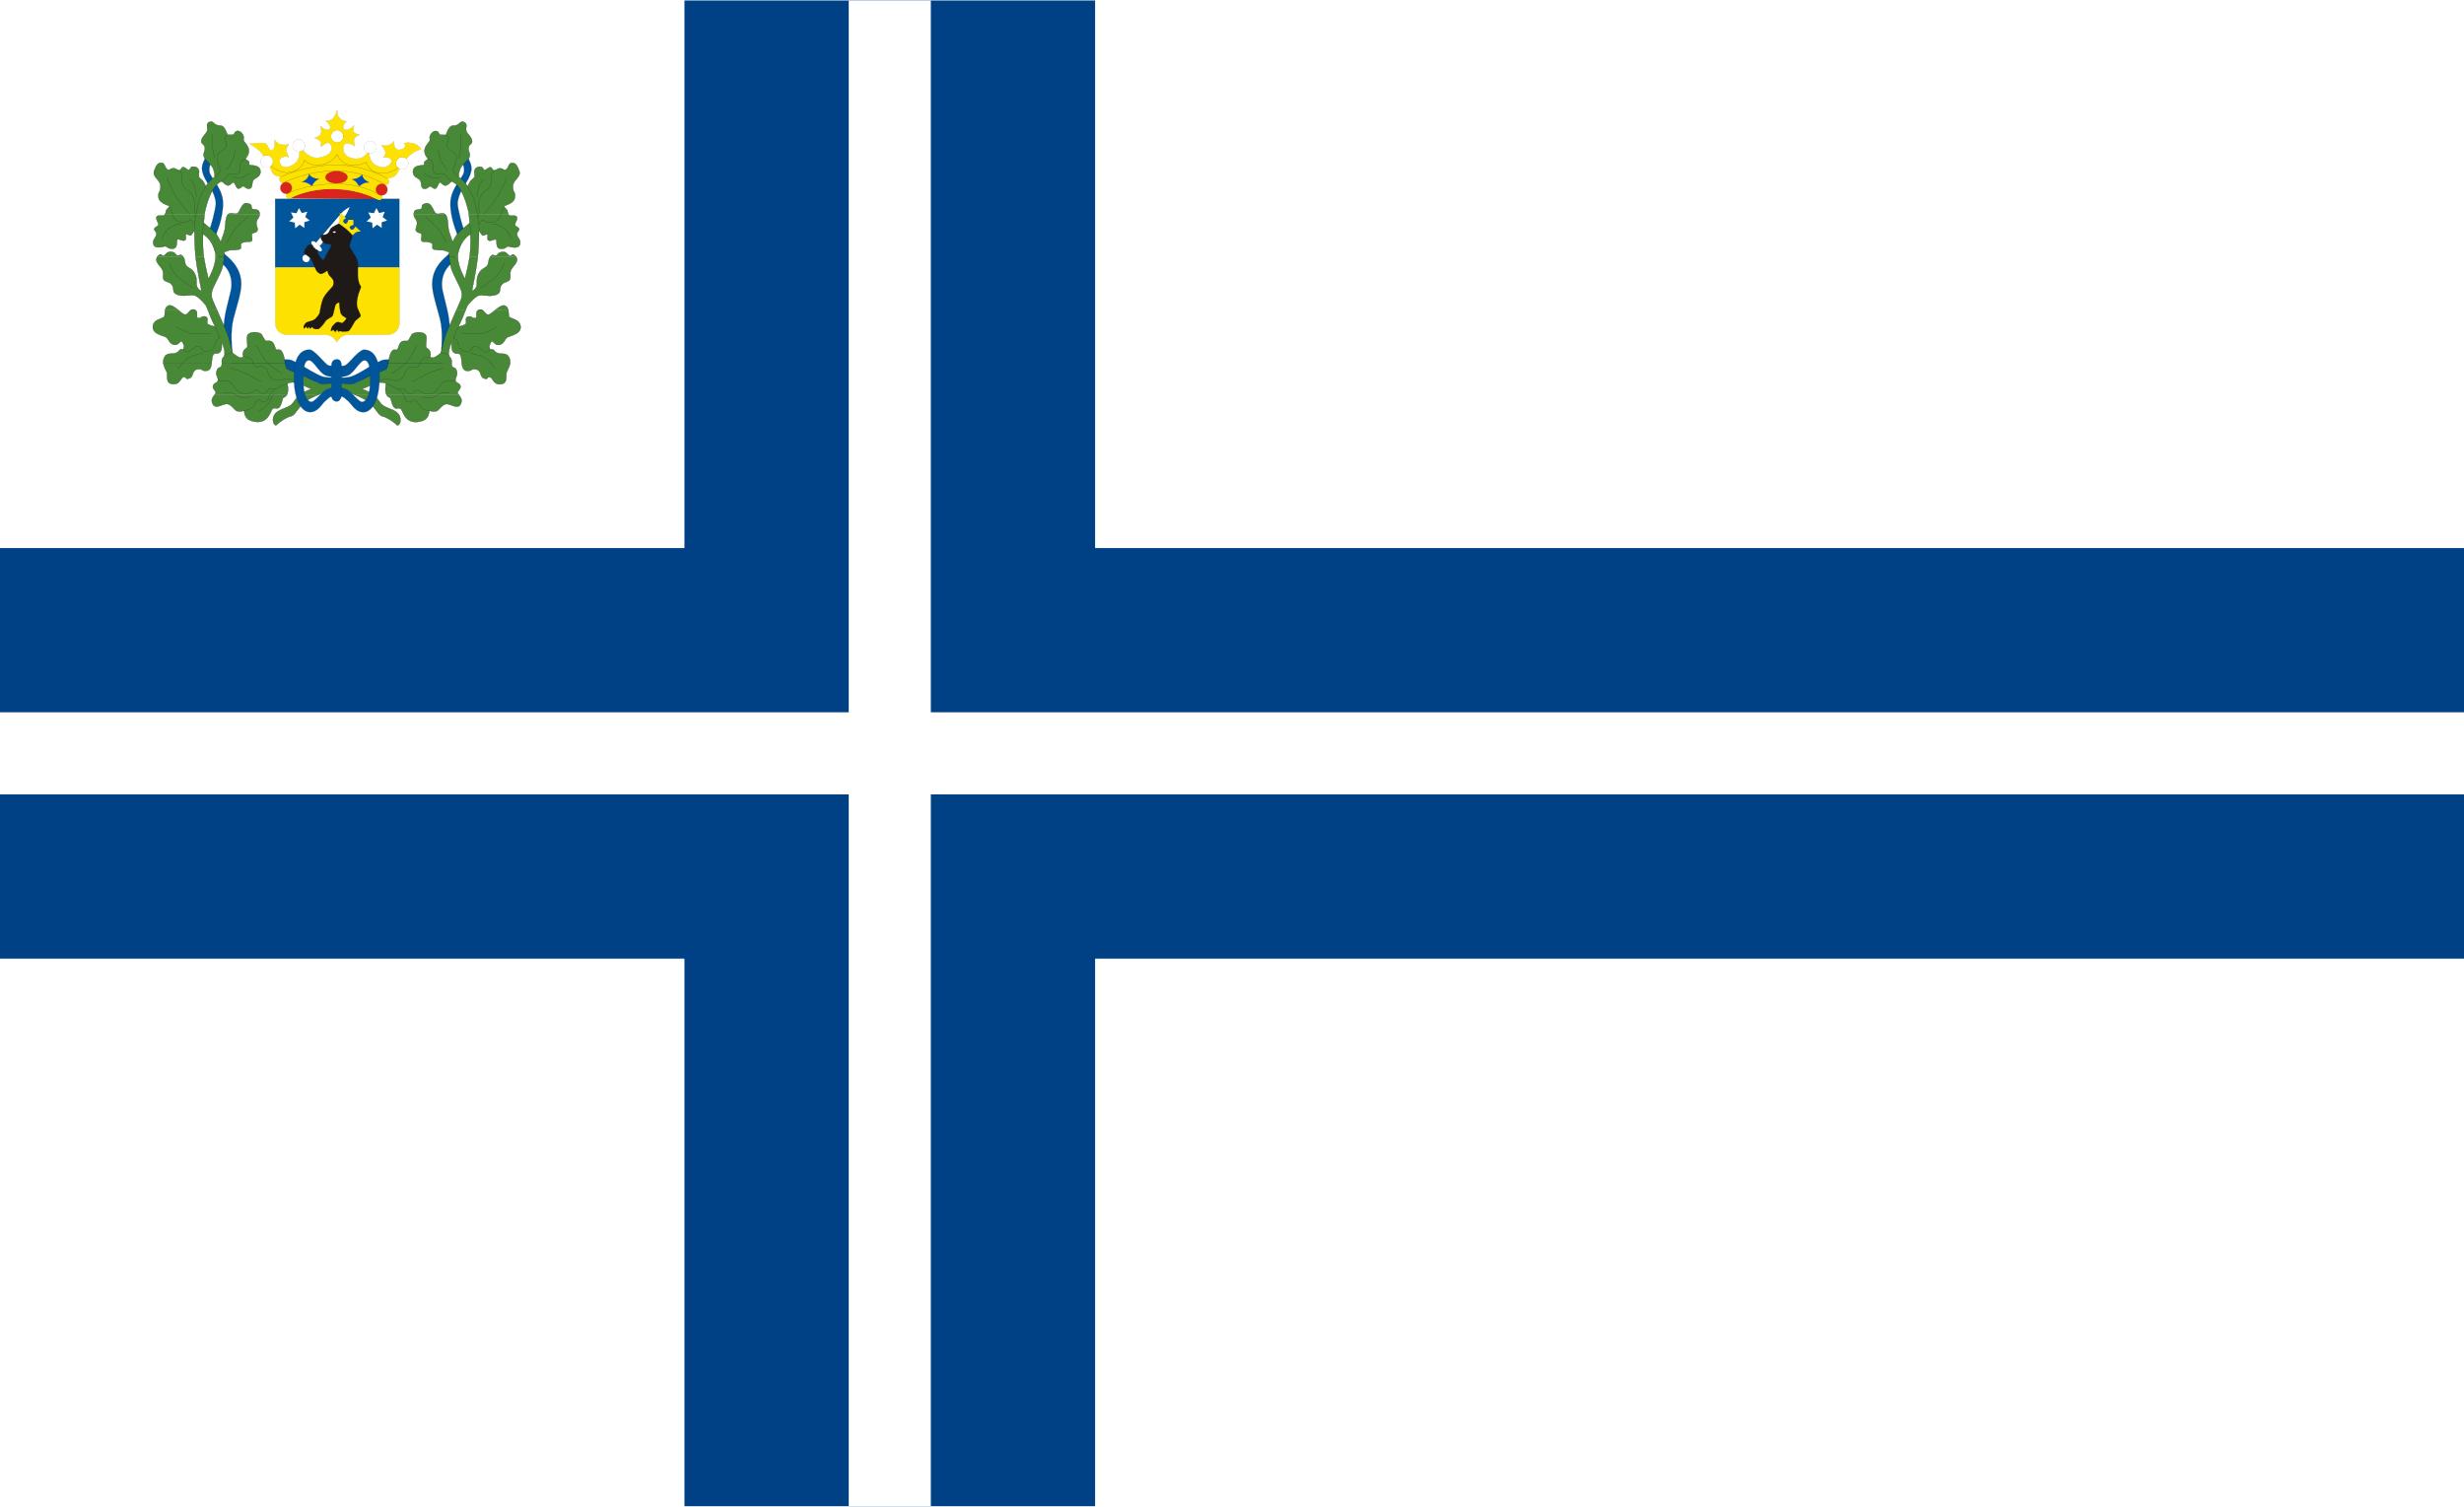 <?xml version="1.0" encoding="UTF-8"?>
<!DOCTYPE svg  PUBLIC '-//W3C//DTD SVG 1.1//EN'  'http://www.w3.org/Graphics/SVG/1.1/DTD/svg11.dtd'>
<svg width="1063px" height="650px" clip-rule="evenodd" fill-rule="evenodd" image-rendering="optimizeQuality" shape-rendering="geometricPrecision" text-rendering="geometricPrecision" viewBox="0 0 503.53 307.71" xml:space="preserve" xmlns="http://www.w3.org/2000/svg">
 <defs>
  <style type="text/css">
   <![CDATA[
    .str0 {stroke:black;stroke-width:0.027}
    .fil6 {fill:none}
    .fil2 {fill:none;fill-rule:nonzero}
    .fil1 {fill:#004186}
    .fil10 {fill:#1F1A17}
    .fil11 {fill:#488937}
    .fil7 {fill:#FDE100}
    .fil0 {fill:white}
    .fil4 {fill:#00559B;fill-rule:nonzero}
    .fil3 {fill:#DA251D;fill-rule:nonzero}
    .fil5 {fill:#FDE100;fill-rule:nonzero}
    .fil8 {fill:white;fill-rule:nonzero}
    .fil9 {fill:#0051BA;fill-rule:nonzero}
   ]]>
  </style>
 </defs>
 
  
  <polygon class="fil0" points="0 0 503.53 0 503.53 307.71 0 307.71"/>
  <polygon class="fil1" points="139.87 0 139.87 111.9 0 111.9 0 195.82 139.87 195.82 139.87 307.71 223.79 307.71 223.79 195.82 503.53 195.82 503.53 111.9 223.79 111.9 223.79 0"/>
  <polygon class="fil0" points="173.44 0 173.44 145.46 0 145.46 0 162.25 173.44 162.25 173.44 307.71 190.22 307.71 190.22 162.25 503.53 162.25 503.53 145.46 190.22 145.46 190.22 0"/>
  
   
    <path class="fil2 str0" d="m59.441 40.414s3.119-2.188 9.424-1.846c5.636 0.307 7.993 2.015 7.993 2.015l-17.418-0.169z"/>
    <path class="fil3" d="m59.441 40.414s3.119-2.188 9.424-1.846c5.636 0.307 7.993 2.015 7.993 2.015l-17.418-0.169z"/>
   
   
    <path class="fil2 str0" d="m68.866 76.92s-0.953 0.344-2.7 0c-1.739-0.34-5.666-3.381-7.067-3.518-1.4-0.137-10.11 0.312-10.996-0.101-0.89-0.409-0.684-2.081-0.684-2.081s-0.377-3.553 0.272-6.117c0.649-2.561 1.633-5.326 1.607-7.241-0.067-4.78-4.613-6.25-4.921-7.785-0.305-1.54-0.202-2.358-0.202-2.358s1.469-3.313 1.399-6.353c-0.07-3.038-2.562-5.087-2.765-6.35-0.207-1.266 0.613-2.496 0.613-2.496l-1.025-0.919s-1.157 1.397-1.126 2.766c0.037 1.365 1.194 3.073 1.64 3.687 0.442 0.615 1.196 2.427 1.196 3.414 0 0.993-1.059 5.191-1.435 5.601-0.375 0.409 2.324 6.421 2.324 6.421s2.594 1.434 2.288 5.088c-0.092 1.093-1.231 4.778-1.401 6.49-0.171 1.704-0.579 4.27-0.171 5.328 0.408 1.056 0.99 4.098 2.392 4.338 1.4 0.238 10.791 0.783 10.791 0.783l7.135 3.108 2.836 0.105v-1.813z"/>
    <path id="1" class="fil4" d="m68.866 76.92s-0.953 0.344-2.7 0c-1.739-0.34-5.666-3.381-7.067-3.518-1.4-0.137-10.11 0.312-10.996-0.101-0.89-0.409-0.684-2.081-0.684-2.081s-0.377-3.553 0.272-6.117c0.649-2.561 1.633-5.326 1.607-7.241-0.067-4.78-4.613-6.25-4.921-7.785-0.305-1.54-0.202-2.358-0.202-2.358s1.469-3.313 1.399-6.353c-0.07-3.038-2.562-5.087-2.765-6.35-0.207-1.266 0.613-2.496 0.613-2.496l-1.025-0.919s-1.157 1.397-1.126 2.766c0.037 1.365 1.194 3.073 1.64 3.687 0.442 0.615 1.196 2.427 1.196 3.414 0 0.993-1.059 5.191-1.435 5.601-0.375 0.409 2.324 6.421 2.324 6.421s2.594 1.434 2.288 5.088c-0.092 1.093-1.231 4.778-1.401 6.49-0.171 1.704-0.579 4.27-0.171 5.328 0.408 1.056 0.99 4.098 2.392 4.338 1.4 0.238 10.791 0.783 10.791 0.783l7.135 3.108 2.836 0.105v-1.813z"/>
   
   
    <polygon class="fil2 str0" points="56.23 40.548 81.605 40.548 81.605 54.553 56.23 54.553"/>
    <polygon id="1" class="fil4" points="56.23 40.548 81.605 40.548 81.605 54.553 56.23 54.553"/>
   
   
    <path class="fil2 str0" d="m56.267 54.553h25.338v11.474c0 0.887-0.75 2.22-2.256 2.267-0.236 0.006-7.396 0.032-8.126 0.018-1.81-0.031-2.357 1.575-2.357 1.541 0-0.069-0.851-1.572-2.353-1.544-0.445 0.01-8.367-0.028-8.063-0.028 0.171 0-2.152 0.034-2.182-2.459-0.01-0.617 0-11.269 0-11.269z"/>
    <path id="1" class="fil5" d="m56.267 54.553h25.338v11.474c0 0.887-0.75 2.22-2.256 2.267-0.236 0.006-7.396 0.032-8.126 0.018-1.81-0.031-2.357 1.575-2.357 1.541 0-0.069-0.851-1.572-2.353-1.544-0.445 0.01-8.367-0.028-8.063-0.028 0.171 0-2.152 0.034-2.182-2.459-0.01-0.617 0-11.269 0-11.269z"/>
   
   
    <path class="fil6 str0" d="m51.041 29.277s2.631-0.304 3.207-0.033c0.583 0.272 0.684 1.676 1.436 1.298 0.751-0.375 0.41-2.048 0.41-2.048s0.548 0.782 1.3 0.954c0.752 0.171 1.603 0 1.603 0s-0.513 0.548-0.513 1.129c0 0.581 0.547 1.397 0.547 1.397s-1.946-0.439-1.878 0.925c0.063 1.253 1.263 1.258 1.979 1.025 2.427-0.79 2.086-3.073 2.05-3.073-0.171 0 0.717-0.274 0.717-0.274s1.403 1.845 3.243 1.57c3.447-0.51 2.771-2.835 2.053-3.038-0.618-0.18-1.54 0.784-1.54 0.784s0.036-0.784-0.201-1.127c-0.243-0.34-1.129-0.645-1.129-0.645s1.02-0.311 1.263-0.858c0.238-0.547-0.105-1.572-0.105-1.572s1.198 1.161 1.848 0.582c0.647-0.582-0.75-1.638-0.75-1.638s0.853 0.064 1.433-0.482c0.577-0.546 0.883-1.74 0.883-1.74s-0.135 1.163 0.65 1.774c0.785 0.616 1.266 0.513 1.266 0.513s-1.131 0.921-0.515 1.573c0.652 0.683 2.053-0.684 2.053-0.684s-0.312 0.99-0.039 1.334c0.274 0.34 1.131 0.543 1.131 0.543s-0.954 0.344-1.092 0.89c-0.139 0.549 0.138 1.398 0.138 1.398s-1.403-0.987-2.053-0.406c-0.65 0.582-0.275 2.155 0.751 2.626 2.733 1.268 4.032-0.953 4.032-0.953l0.239 0.168s-0.138 2.631 2.697 2.905c0.956 0.095 1.979-0.753 1.843-1.4-0.182-0.871-1.673-0.584-1.673-0.584s0.581-0.614 0.443-1.161c-0.137-0.546-0.785-1.364-0.785-1.364s0.648 0.274 1.468-0.036c0.821-0.307 1.026-0.75 1.026-0.75s-0.111 2.003 1.331 1.706c1.502-0.307 0.858-1.366 0.858-1.366s1.192-0.169 2.01 0.135c0.822 0.31 1.401 1.062 1.401 1.062s-1.163 0.41-1.843 0.887c-0.684 0.475-1.676 1.607-2.119 2.289-0.442 0.683-0.819 1.776-1.332 2.252-0.512 0.478-1.537 0.615-1.537 0.615s0.38 0.365 0.205 0.854c-0.17 0.479-0.714 0.479-0.714 0.479l-0.858 2.083s0.411 0.373 0.105 0.784c-0.32 0.427-0.924 0.07-0.924 0.07s-3.791-2.085-8.672-2.118c-5.772-0.041-8.983 1.879-8.983 1.879s-0.445 0.169-0.787-0.176c-0.399-0.4-0.065-0.78-0.065-0.78l-0.721-2.188s-0.338 0.067-0.613-0.372c-0.337-0.55 0.135-0.891 0.135-0.891s-1.126-0.07-1.498-0.581c-0.575-0.779-0.584-1.366-0.584-1.366l-1.229-2.051s-0.651-0.957-0.993-1.296c-0.34-0.341-2.012-1.437-2.012-1.437z"/>
    <path id="1" class="fil7" d="m51.041 29.277s2.631-0.304 3.207-0.033c0.583 0.272 0.684 1.676 1.436 1.298 0.751-0.375 0.41-2.048 0.41-2.048s0.548 0.782 1.3 0.954c0.752 0.171 1.603 0 1.603 0s-0.513 0.548-0.513 1.129c0 0.581 0.547 1.397 0.547 1.397s-1.946-0.439-1.878 0.925c0.063 1.253 1.263 1.258 1.979 1.025 2.427-0.79 2.086-3.073 2.05-3.073-0.171 0 0.717-0.274 0.717-0.274s1.403 1.845 3.243 1.57c3.447-0.51 2.771-2.835 2.053-3.038-0.618-0.18-1.54 0.784-1.54 0.784s0.036-0.784-0.201-1.127c-0.243-0.34-1.129-0.645-1.129-0.645s1.02-0.311 1.263-0.858c0.238-0.547-0.105-1.572-0.105-1.572s1.198 1.161 1.848 0.582c0.647-0.582-0.75-1.638-0.75-1.638s0.853 0.064 1.433-0.482c0.577-0.546 0.883-1.74 0.883-1.74s-0.135 1.163 0.65 1.774c0.785 0.616 1.266 0.513 1.266 0.513s-1.131 0.921-0.515 1.573c0.652 0.683 2.053-0.684 2.053-0.684s-0.312 0.99-0.039 1.334c0.274 0.34 1.131 0.543 1.131 0.543s-0.954 0.344-1.092 0.89c-0.139 0.549 0.138 1.398 0.138 1.398s-1.403-0.987-2.053-0.406c-0.65 0.582-0.275 2.155 0.751 2.626 2.733 1.268 4.032-0.953 4.032-0.953l0.239 0.168s-0.138 2.631 2.697 2.905c0.956 0.095 1.979-0.753 1.843-1.4-0.182-0.871-1.673-0.584-1.673-0.584s0.581-0.614 0.443-1.161c-0.137-0.546-0.785-1.364-0.785-1.364s0.648 0.274 1.468-0.036c0.821-0.307 1.026-0.75 1.026-0.75s-0.111 2.003 1.331 1.706c1.502-0.307 0.858-1.366 0.858-1.366s1.192-0.169 2.01 0.135c0.822 0.31 1.401 1.062 1.401 1.062s-1.163 0.41-1.843 0.887c-0.684 0.475-1.676 1.607-2.119 2.289-0.442 0.683-0.819 1.776-1.332 2.252-0.512 0.478-1.537 0.615-1.537 0.615s0.38 0.365 0.205 0.854c-0.17 0.479-0.714 0.479-0.714 0.479l-0.858 2.083s0.411 0.373 0.105 0.784c-0.32 0.427-0.924 0.07-0.924 0.07s-3.791-2.085-8.672-2.118c-5.772-0.041-8.983 1.879-8.983 1.879s-0.445 0.169-0.787-0.176c-0.399-0.4-0.065-0.78-0.065-0.78l-0.721-2.188s-0.338 0.067-0.613-0.372c-0.337-0.55 0.135-0.891 0.135-0.891s-1.126-0.07-1.498-0.581c-0.575-0.779-0.584-1.366-0.584-1.366l-1.229-2.051s-0.651-0.957-0.993-1.296c-0.34-0.341-2.012-1.437-2.012-1.437z"/>
   
   
    <path class="fil2 str0" d="m53.293 32.899c0-0.678 0.553-1.228 1.23-1.228 0.679 0 1.23 0.549 1.23 1.228 0 0.679-0.551 1.231-1.23 1.231-0.677 0-1.23-0.552-1.23-1.231z"/>
    <path id="1" class="fil8" d="m53.293 32.899c0-0.678 0.553-1.228 1.23-1.228 0.679 0 1.23 0.549 1.23 1.228 0 0.679-0.551 1.231-1.23 1.231-0.677 0-1.23-0.552-1.23-1.231z"/>
   
   
    <path class="fil2 str0" d="m59.813 29.656c0-0.682 0.551-1.229 1.233-1.229 0.677 0 1.229 0.547 1.229 1.229 0 0.678-0.552 1.231-1.229 1.231-0.683 0-1.233-0.553-1.233-1.231z"/>
    <path id="1" class="fil8" d="m59.813 29.656c0-0.682 0.551-1.229 1.233-1.229 0.677 0 1.229 0.547 1.229 1.229 0 0.678-0.552 1.231-1.229 1.231-0.683 0-1.233-0.553-1.233-1.231z"/>
   
   
    <path class="fil2 str0" d="m67.671 27.773c0-0.674 0.548-1.225 1.228-1.225 0.681 0 1.234 0.551 1.234 1.225 0 0.684-0.553 1.232-1.234 1.232-0.679 0-1.228-0.548-1.228-1.232z"/>
    <path id="1" class="fil8" d="m67.671 27.773c0-0.674 0.548-1.225 1.228-1.225 0.681 0 1.234 0.551 1.234 1.225 0 0.684-0.553 1.232-1.234 1.232-0.679 0-1.228-0.548-1.228-1.232z"/>
   
   
    <path class="fil2 str0" d="m74.435 29.997c0-0.682 0.55-1.23 1.229-1.23 0.677 0 1.23 0.548 1.23 1.23 0 0.679-0.553 1.229-1.23 1.229-0.679 0-1.229-0.55-1.229-1.229z"/>
    <path id="1" class="fil8" d="m74.435 29.997c0-0.682 0.55-1.23 1.229-1.23 0.677 0 1.23 0.548 1.23 1.23 0 0.679-0.553 1.229-1.23 1.229-0.679 0-1.229-0.55-1.229-1.229z"/>
   
   
    <path class="fil2 str0" d="m80.956 33.274c0-0.68 0.551-1.228 1.231-1.228 0.68 0 1.23 0.547 1.23 1.228 0 0.681-0.55 1.231-1.23 1.231-0.68 0-1.231-0.55-1.231-1.231z"/>
    <path id="1" class="fil8" d="m80.956 33.274c0-0.68 0.551-1.228 1.231-1.228 0.68 0 1.23 0.547 1.23 1.228 0 0.681-0.55 1.231-1.23 1.231-0.68 0-1.231-0.55-1.231-1.231z"/>
   
   
    <path class="fil2 str0" d="m58.587 39.522s3.997-2.046 10.14-2.046c5.638 0 8.986 2.354 8.986 2.354m-19.812-2.56s4.612-2.458 10.762-2.458c5.942 0 10.039 2.865 10.039 2.865m-21.276-1.638s5.087-2.423 11.237-2.423c5.942 0 10.382 2.731 10.382 2.731"/>
   
   
    <path class="fil2 str0" d="m57.287 38.311c0-0.65 0.528-1.177 1.182-1.177 0.651 0 1.178 0.528 1.178 1.177 0 0.65-0.527 1.177-1.178 1.177-0.653 0-1.182-0.527-1.182-1.177z"/>
    <path id="1" class="fil3" d="m57.287 38.311c0-0.65 0.528-1.177 1.182-1.177 0.651 0 1.178 0.528 1.178 1.177 0 0.65-0.527 1.177-1.178 1.177-0.653 0-1.182-0.527-1.182-1.177z"/>
   
   
    <path class="fil2 str0" d="m76.822 38.656c0-0.653 0.531-1.18 1.181-1.18 0.65 0 1.176 0.526 1.176 1.18 0 0.646-0.526 1.174-1.176 1.174-0.65 0-1.181-0.529-1.181-1.174z"/>
    <path id="1" class="fil3" d="m76.822 38.656c0-0.653 0.531-1.18 1.181-1.18 0.65 0 1.176 0.526 1.176 1.18 0 0.646-0.526 1.174-1.176 1.174-0.65 0-1.181-0.529-1.181-1.174z"/>
   
   
    <path class="fil2 str0" d="m66.512 36.126c0-0.689 1.01-1.247 2.251-1.247 1.246 0 2.257 0.558 2.257 1.247 0 0.689-1.011 1.249-2.257 1.249-1.241 0-2.251-0.559-2.251-1.249z"/>
    <path id="1" class="fil3" d="m66.512 36.126c0-0.689 1.01-1.247 2.251-1.247 1.246 0 2.257 0.558 2.257 1.247 0 0.689-1.011 1.249-2.257 1.249-1.241 0-2.251-0.559-2.251-1.249z"/>
   
   
    <path class="fil2 str0" d="m61.694 37.134s0.712-0.384 0.993-0.684c0.412-0.443 0.441-0.924 0.441-0.924s0.379 0.481 0.857 0.687c0.476 0.201 1.194 0.27 1.194 0.27s-0.614 0.241-0.891 0.582c-0.272 0.343-0.576 0.82-0.576 0.82s-0.327-0.296-0.887-0.58c-0.55-0.271-1.131-0.171-1.131-0.171z"/>
    <path id="1" class="fil9" d="m61.694 37.134s0.712-0.384 0.993-0.684c0.412-0.443 0.441-0.924 0.441-0.924s0.379 0.481 0.857 0.687c0.476 0.201 1.194 0.27 1.194 0.27s-0.614 0.241-0.891 0.582c-0.272 0.343-0.576 0.82-0.576 0.82s-0.327-0.296-0.887-0.58c-0.55-0.271-1.131-0.171-1.131-0.171z"/>
   
   
    <path class="fil2 str0" d="m75.427 37.201s-0.714-0.383-0.992-0.684c-0.411-0.443-0.444-0.922-0.444-0.922s-0.374 0.479-0.857 0.686c-0.478 0.202-1.189 0.271-1.189 0.271s0.61 0.241 0.883 0.582c0.274 0.342 0.582 0.82 0.582 0.82s0.325-0.298 0.884-0.579c0.548-0.274 1.132-0.174 1.132-0.174z"/>
    <path id="1" class="fil9" d="m75.427 37.201s-0.714-0.383-0.992-0.684c-0.411-0.443-0.444-0.922-0.444-0.922s-0.374 0.479-0.857 0.686c-0.478 0.202-1.189 0.271-1.189 0.271s0.61 0.241 0.883 0.582c0.274 0.342 0.582 0.82 0.582 0.82s0.325-0.298 0.884-0.579c0.548-0.274 1.132-0.174 1.132-0.174z"/>
   
   
    <path class="fil2 str0" d="m55.412 33.89s1.994 1.756 4.133 1.16c2.457-0.68 2.628-2.422 2.628-2.422s1.334 1.398 3.415 0.99c2.427-0.478 3.278-2.153 3.278-2.153s0.699 1.789 2.428 2.121c2.152 0.407 3.516-0.55 3.516-0.55s0.446 1.528 1.775 1.983c2.801 0.954 4.745-0.82 4.745-0.82"/>
   
   
    <polygon class="fil2 str0" points="62.201 46.495 61.23 45.824 60.319 46.57 60.24 45.394 59.089 45.147 59.958 44.352 59.436 43.296 60.597 43.48 61.095 42.41 61.681 43.436 62.825 43.16 62.383 44.255 63.313 44.98 62.186 45.316"/>
    <polygon id="1" class="fil8" points="62.201 46.495 61.23 45.824 60.319 46.57 60.24 45.394 59.089 45.147 59.958 44.352 59.436 43.296 60.597 43.48 61.095 42.41 61.681 43.436 62.825 43.16 62.383 44.255 63.313 44.98 62.186 45.316"/>
   
   
    <polygon class="fil2 str0" points="78.012 46.495 77.045 45.824 76.13 46.57 76.053 45.394 74.902 45.147 75.773 44.352 75.245 43.296 76.408 43.48 76.908 42.41 77.488 43.436 78.634 43.16 78.199 44.255 79.128 44.98 77.999 45.316"/>
    <polygon id="1" class="fil8" points="78.012 46.495 77.045 45.824 76.13 46.57 76.053 45.394 74.902 45.147 75.773 44.352 75.245 43.296 76.408 43.48 76.908 42.41 77.488 43.436 78.634 43.16 78.199 44.255 79.128 44.98 77.999 45.316"/>
   
   
    <path class="fil2 str0" d="m62.429 51.955s6.659-7.65 7.323-8.47c0.668-0.817 1.726-1.279 1.726-1.279s-0.514 1.347-1.058 1.98c-0.545 0.634-7.105 8.403-7.105 8.403s0.061 0.498-0.289 0.768c-0.528 0.407-1.468-0.155-1.178-0.972 0.14-0.4 0.581-0.429 0.581-0.429z"/>
    <path id="1" class="fil8" d="m62.429 51.955s6.659-7.65 7.323-8.47c0.668-0.817 1.726-1.279 1.726-1.279s-0.514 1.347-1.058 1.98c-0.545 0.634-7.105 8.403-7.105 8.403s0.061 0.498-0.289 0.768c-0.528 0.407-1.468-0.155-1.178-0.972 0.14-0.4 0.581-0.429 0.581-0.429z"/>
   
   
    <path class="fil2 str0" d="m63.777 49.888s-0.29-0.338-0.082-0.614c0.204-0.272 0.698 0.067 0.698 0.067l1.129 1.058s0.459 0.547 0.169 0.803c-0.288 0.26-0.769-0.205-0.769-0.205l-1.145-1.109z"/>
    <path id="1" class="fil8" d="m63.777 49.888s-0.29-0.338-0.082-0.614c0.204-0.272 0.698 0.067 0.698 0.067l1.129 1.058s0.459 0.547 0.169 0.803c-0.288 0.26-0.769-0.205-0.769-0.205l-1.145-1.109z"/>
   
   
    <path class="fil6 str0" d="m65.574 48.388c-0.103-0.65 0.425-0.496 0.699-0.496 0.27 0 0.626-0.238 0.783-0.343 0.154-0.102 0.336-0.721 0.512-0.919 0.375-0.429 1.435-0.941 1.569-0.941 0.137 0 0.088-0.225 1.348 0.766 1.269 0.991 1.437 1.333 1.472 1.589 0.034 0.256-0.188 1.062-0.323 1.386-0.138 0.322-0.223 0.61-0.173 0.885 0.05 0.275 1.23 1.843 1.536 2.783 0.309 0.94 0.084 1.127 0.135 3.006 0.054 1.878 0.652 2.27 0.652 2.409 0 0.135-0.478 1.194-0.615 1.792-0.07 0.305-0.461 1.69-0.068 2.646 0.393 0.959 0.683 1.334 0.581 1.572-0.104 0.239-0.975 0.717-1.248 1.214-0.271 0.49-0.905 1.688-1.196 1.807-0.288 0.122-0.853 0.122-1.432 0.122-0.136 0-0.037-0.257-0.439-0.053-0.152 0.083-0.295 0.041-0.332-0.001-0.046-0.068 0.037-0.308-0.119-0.308-0.154 0-0.291 0.396-0.291 0.396s-0.186-0.017-0.305-0.137c-0.123-0.124-0.123-0.272-0.123-0.272l-0.561 0.272s-0.086-0.598 0.44-1.161c0.53-0.565 0.6-0.634 0.912-0.681 0.302-0.053 0.797 0.235 0.984 0.168 0.187-0.069 0.84-0.77 0.804-0.942-0.032-0.167-1.026-0.41-1.214-1.245-0.186-0.837-0.235-2-0.235-2s-0.634 0.138-0.785 0.601c-0.155 0.459-0.397 1.91-0.6 2.183-0.204 0.275-1.18 0.633-1.454 1.097-0.27 0.458-1.108 1.536-1.536 1.584-0.428 0.054-0.869-0.12-0.958-0.201-0.082-0.087-0.134-0.153-0.219-0.222-0.082-0.068-0.337 0.322-0.337 0.322s-0.091-0.02-0.177-0.137c-0.082-0.117-0.082-0.29-0.082-0.29l-0.289 0.378s-0.067 0.049-0.175-0.124c-0.1-0.166-0.119-0.269-0.119-0.269l-0.458 0.422s-0.204-0.168-0.036-0.558c0.172-0.395 0.427-0.72 0.838-0.82 0.408-0.106 1.211-0.291 1.536-0.651 0.325-0.356 0.702-0.751 0.818-1.126 0.12-0.379 0.259-1.673 0.654-2.764 0.389-1.095 1.909-2.493 1.996-2.666 0.086-0.17 0.322-0.462 0.203-1.095-0.117-0.627-0.834-1.023-0.97-1.347-0.14-0.323-0.292-0.801-0.292-0.801s-0.871 0.65-1.265 0.666c-0.393 0.015-0.918-0.51-1.056-0.838-0.138-0.327-0.99-2.305-0.99-2.305s-0.361-0.24-0.6-0.463c-0.238-0.218-0.785-0.512-0.854-0.785-0.067-0.272 0.257-0.272 0.257-0.272s-0.154-0.291-0.017-0.495c0.139-0.206 0.377-0.054 0.377-0.054s-0.119-0.234-0.02-0.426c0.108-0.187 0.342 0.055 0.342 0.055s-0.135-0.223 0.02-0.363c0.153-0.134 0.444-0.031 0.646 0.12 0.205 0.153 1.094 1.076 1.094 1.076s0.119 0.6 0.272 0.82c0.156 0.224 0.583 0.82 0.719 0.975 0.139 0.154 0.394 0.017 0.394 0.017s0.392-0.787 0.579-1.144c0.186-0.358 0.548-0.925 0.75-1.318 0.207-0.393 0.137-0.577 0.018-0.646-0.117-0.068-0.426-0.035-0.839-0.104-0.408-0.069-0.803-0.427-0.833-0.547-0.036-0.12-0.408-0.53-0.305-0.801z"/>
    <path id="1" class="fil10" d="m65.574 48.388c-0.103-0.65 0.425-0.496 0.699-0.496 0.27 0 0.626-0.238 0.783-0.343 0.154-0.102 0.336-0.721 0.512-0.919 0.375-0.429 1.435-0.941 1.569-0.941 0.137 0 0.088-0.225 1.348 0.766 1.269 0.991 1.437 1.333 1.472 1.589 0.034 0.256-0.188 1.062-0.323 1.386-0.138 0.322-0.223 0.61-0.173 0.885 0.05 0.275 1.23 1.843 1.536 2.783 0.309 0.94 0.084 1.127 0.135 3.006 0.054 1.878 0.652 2.27 0.652 2.409 0 0.135-0.478 1.194-0.615 1.792-0.07 0.305-0.461 1.69-0.068 2.646 0.393 0.959 0.683 1.334 0.581 1.572-0.104 0.239-0.975 0.717-1.248 1.214-0.271 0.49-0.905 1.688-1.196 1.807-0.288 0.122-0.853 0.122-1.432 0.122-0.136 0-0.037-0.257-0.439-0.053-0.152 0.083-0.295 0.041-0.332-0.001-0.046-0.068 0.037-0.308-0.119-0.308-0.154 0-0.291 0.396-0.291 0.396s-0.186-0.017-0.305-0.137c-0.123-0.124-0.123-0.272-0.123-0.272l-0.561 0.272s-0.086-0.598 0.44-1.161c0.53-0.565 0.6-0.634 0.912-0.681 0.302-0.053 0.797 0.235 0.984 0.168 0.187-0.069 0.84-0.77 0.804-0.942-0.032-0.167-1.026-0.41-1.214-1.245-0.186-0.837-0.235-2-0.235-2s-0.634 0.138-0.785 0.601c-0.155 0.459-0.397 1.91-0.6 2.183-0.204 0.275-1.18 0.633-1.454 1.097-0.27 0.458-1.108 1.536-1.536 1.584-0.428 0.054-0.869-0.12-0.958-0.201-0.082-0.087-0.134-0.153-0.219-0.222-0.082-0.068-0.337 0.322-0.337 0.322s-0.091-0.02-0.177-0.137c-0.082-0.117-0.082-0.29-0.082-0.29l-0.289 0.378s-0.067 0.049-0.175-0.124c-0.1-0.166-0.119-0.269-0.119-0.269l-0.458 0.422s-0.204-0.168-0.036-0.558c0.172-0.395 0.427-0.72 0.838-0.82 0.408-0.106 1.211-0.291 1.536-0.651 0.325-0.356 0.702-0.751 0.818-1.126 0.12-0.379 0.259-1.673 0.654-2.764 0.389-1.095 1.909-2.493 1.996-2.666 0.086-0.17 0.322-0.462 0.203-1.095-0.117-0.627-0.834-1.023-0.97-1.347-0.14-0.323-0.292-0.801-0.292-0.801s-0.871 0.65-1.265 0.666c-0.393 0.015-0.918-0.51-1.056-0.838-0.138-0.327-0.99-2.305-0.99-2.305s-0.361-0.24-0.6-0.463c-0.238-0.218-0.785-0.512-0.854-0.785-0.067-0.272 0.257-0.272 0.257-0.272s-0.154-0.291-0.017-0.495c0.139-0.206 0.377-0.054 0.377-0.054s-0.119-0.234-0.02-0.426c0.108-0.187 0.342 0.055 0.342 0.055s-0.135-0.223 0.02-0.363c0.153-0.134 0.444-0.031 0.646 0.12 0.205 0.153 1.094 1.076 1.094 1.076s0.119 0.6 0.272 0.82c0.156 0.224 0.583 0.82 0.719 0.975 0.139 0.154 0.394 0.017 0.394 0.017s0.392-0.787 0.579-1.144c0.186-0.358 0.548-0.925 0.75-1.318 0.207-0.393 0.137-0.577 0.018-0.646-0.117-0.068-0.426-0.035-0.839-0.104-0.408-0.069-0.803-0.427-0.833-0.547-0.036-0.12-0.408-0.53-0.305-0.801z"/>
   
   
    <path class="fil2 str0" d="m68.03 47.334c0-0.088 0.131-0.161 0.298-0.161 0.163 0 0.298 0.073 0.298 0.161 0 0.092-0.134 0.164-0.298 0.164-0.167 0-0.298-0.072-0.298-0.164z"/>
    <path id="1" class="fil8" d="m68.03 47.334c0-0.088 0.131-0.161 0.298-0.161 0.163 0 0.298 0.073 0.298 0.161 0 0.092-0.134 0.164-0.298 0.164-0.167 0-0.298-0.072-0.298-0.164z"/>
   
   
    <path class="fil2 str0" d="m69.226 45.569s0.084-0.327 0.204-0.975c0.078-0.417 0-1.246 0-1.246l1.298 1.13s-0.976 0.442-0.411 0.97c0.627 0.589 0.871-0.627 0.871-0.627l1.026 0.014 0.034 1.045s-1.127 0.184-0.682 0.751c0.558 0.702 1.06-0.462 1.06-0.462l1.142 1.076s-0.665-0.107-1.125 0.223c-0.295 0.206-0.585 0.528-0.585 0.528s-0.75-0.858-1.418-1.386c-0.665-0.527-1.414-1.04-1.414-1.04z"/>
    <path id="1" class="fil5" d="m69.226 45.569s0.084-0.327 0.204-0.975c0.078-0.417 0-1.246 0-1.246l1.298 1.13s-0.976 0.442-0.411 0.97c0.627 0.589 0.871-0.627 0.871-0.627l1.026 0.014 0.034 1.045s-1.127 0.184-0.682 0.751c0.558 0.702 1.06-0.462 1.06-0.462l1.142 1.076s-0.665-0.107-1.125 0.223c-0.295 0.206-0.585 0.528-0.585 0.528s-0.75-0.858-1.418-1.386c-0.665-0.527-1.414-1.04-1.414-1.04z"/>
   
   
    <path class="fil6 str0" d="m58.644 80.534c-0.361 0.728-0.747 0.405-0.879 0.895-0.134 0.514-0.408 1.673-0.887 1.878-0.473 0.208-0.717-0.205-1.157 0.137-0.446 0.344-0.755 2.94-3.417 2.666-2.663-0.275-2.22-2.051-2.46-2.222-0.238-0.171-0.374 0.307-1.469 0-0.439-0.121-1.16-1.435-2.051-1.435-0.883 0-2.286 1.195-2.864 0-0.467-0.956 0.116-1.498 0.438-1.918l14.746-0.002zm6.51 0c-0.519 0.217-1.102 0.482-1.713 0.792-2.429 1.23-2.931 3.402-3.929 3.619-1.095 0.239-2.734 1.468-2.974 1.778-0.239 0.308-0.816-0.205-0.749-1.159 0.07-0.957 0.683-1.439 1.296-1.776 0.615-0.344 1.471-0.549 2.185-0.994 0.659-0.407 1.149-1.57 2.024-2.257l3.86-0.002z"/>
    <path id="1" class="fil11" d="m58.644 80.534c-0.361 0.728-0.747 0.405-0.879 0.895-0.134 0.514-0.408 1.673-0.887 1.878-0.473 0.208-0.717-0.205-1.157 0.137-0.446 0.344-0.755 2.94-3.417 2.666-2.663-0.275-2.22-2.051-2.46-2.222-0.238-0.171-0.374 0.307-1.469 0-0.439-0.121-1.16-1.435-2.051-1.435-0.883 0-2.286 1.195-2.864 0-0.467-0.956 0.116-1.498 0.438-1.918l14.746-0.002zm6.51 0c-0.519 0.217-1.102 0.482-1.713 0.792-2.429 1.23-2.931 3.402-3.929 3.619-1.095 0.239-2.734 1.468-2.974 1.778-0.239 0.308-0.816-0.205-0.749-1.159 0.07-0.957 0.683-1.439 1.296-1.776 0.615-0.344 1.471-0.549 2.185-0.994 0.659-0.407 1.149-1.57 2.024-2.257l3.86-0.002z"/>
   
   
    <path class="fil6 str0" d="m43.263 74.036c-0.078 0.759-0.243 1.508-0.934 1.621-1.227 0.203-0.886-0.544-2.048-0.271-1.163 0.271-0.615 1.535-1.606 1.843-0.989 0.308-0.442-0.342-1.125-0.273-0.684 0.068-0.698 1.778-2.529 1.4-1.158-0.238-0.787-1.674-0.882-2.22-0.082-0.415-0.695-1.184-0.773-2.1h9.898zm14.994 0c0.093 0.585 0.187 1.077 0.462 1.278 0.653 0.482 3.043 1.164 4.307 1.88 1.26 0.717 2.152 1.161 2.867 1.161 0.719 0 1.98-0.136 1.98-0.136l0.991-0.032v1.432h-1.125s-1.048 0.266-2.588 0.914l-3.86 5.5947e-4c0.074-0.058 0.151-0.11 0.231-0.165 1.026-0.647 2.119-0.953 2.119-0.953s-1.25-0.575-2.631-1.13c-1.365-0.544-2.292 0-2.292 0s0.345 1.297-0.03 2.151c-0.015 0.035-0.03 0.067-0.046 0.098l-14.746-0.002c0.079-0.107 0.145-0.204 0.175-0.299 0.135-0.478-0.819-0.888-0.514-1.57 0.311-0.685 0.718-0.378 0.953-0.958 0.244-0.58-0.576-0.991-0.235-2.012 0.342-1.027 0.754-0.411 0.992-1.061 0.078-0.217 0.075-0.406 0.062-0.598h12.927z"/>
    <path id="1" class="fil11" d="m43.263 74.036c-0.078 0.759-0.243 1.508-0.934 1.621-1.227 0.203-0.886-0.544-2.048-0.271-1.163 0.271-0.615 1.535-1.606 1.843-0.989 0.308-0.442-0.342-1.125-0.273-0.684 0.068-0.698 1.778-2.529 1.4-1.158-0.238-0.787-1.674-0.882-2.22-0.082-0.415-0.695-1.184-0.773-2.1h9.898zm14.994 0c0.093 0.585 0.187 1.077 0.462 1.278 0.653 0.482 3.043 1.164 4.307 1.88 1.26 0.717 2.152 1.161 2.867 1.161 0.719 0 1.98-0.136 1.98-0.136l0.991-0.032v1.432h-1.125s-1.048 0.266-2.588 0.914l-3.86 5.5947e-4c0.074-0.058 0.151-0.11 0.231-0.165 1.026-0.647 2.119-0.953 2.119-0.953s-1.25-0.575-2.631-1.13c-1.365-0.544-2.292 0-2.292 0s0.345 1.297-0.03 2.151c-0.015 0.035-0.03 0.067-0.046 0.098l-14.746-0.002c0.079-0.107 0.145-0.204 0.175-0.299 0.135-0.478-0.819-0.888-0.514-1.57 0.311-0.685 0.718-0.378 0.953-0.958 0.244-0.58-0.576-0.991-0.235-2.012 0.342-1.027 0.754-0.411 0.992-1.061 0.078-0.217 0.075-0.406 0.062-0.598h12.927z"/>
   
   
    <path class="fil6 str0" d="m36.356 63.208c0.569 0.455 1.097 0.928 1.433 0.973 0.546 0.079 0.795-0.738 1.339-0.979l0.65 0.006c0.956 0.357 0.103 1.589 0.708 1.692 0.617 0.103 0.822-0.58 1.574-0.276 0.749 0.312-0.037 1.302 0.508 1.575 0.55 0.272 1.367 0.441 1.367 0.441s-0.888-1.807-1.095-2.425c-0.087-0.264-0.241-0.654-0.384-1.013l1.873 0.006c0.871 1.963 2.148 4.817 2.372 5.583 0.342 1.164 0.786 3.179 0.786 3.179s1.334 1.158 1.775 1.022c0.444-0.137 0.51-0.168 0.51-0.168s-0.338-0.38-0.032-1.13c0.309-0.748 0.787-0.441 0.821-1.128 0.032-0.68-0.272-1.671 0.032-2.184 0.477-0.789 2.12-0.716 2.833-0.208 0 0 0.62 1.061 0.72 1.233 0.248 0.406 1.06-0.137 1.575 0.444 0.51 0.58 0.475 1.263 0.713 1.469 0.241 0.201 0.722-0.168 1.061 0.274 0.529 0.683 0.641 1.649 0.762 2.441h-12.927c-0.027-0.392-0.082-0.784 0.483-1.349 0.139-0.137 0.139-0.784-0.034-1.502-0.174-0.717-0.476-1.369-0.476-1.093 0 0.219 0.201 1.503-0.515 1.912-0.716 0.408-0.853-0.208-1.264 0.512-0.18 0.316-0.193 0.923-0.261 1.521h-9.898c-0.021-0.29 0.006-0.594 0.119-0.907 0.478-1.295 1.605-0.82 2.326-1.056 0.713-0.238 0.575-0.377 0.956-0.685 0.371-0.301 0.476 0.106 0.749-0.202 0.274-0.308-0.068-1.266-0.377-1.505-0.305-0.238-0.646 0.887-1.57 0.684-0.923-0.204-1.061-0.99-1.497-1.438-0.45-0.44-2.91-0.61-2.84-2.247 0.067-1.643 2.182-1.643 2.357-2.12 0.099-0.27 0.051-0.846 0.172-1.351l2.596 0.002z"/>
    <path id="1" class="fil11" d="m36.356 63.208c0.569 0.455 1.097 0.928 1.433 0.973 0.546 0.079 0.795-0.738 1.339-0.979l0.65 0.006c0.956 0.357 0.103 1.589 0.708 1.692 0.617 0.103 0.822-0.58 1.574-0.276 0.749 0.312-0.037 1.302 0.508 1.575 0.55 0.272 1.367 0.441 1.367 0.441s-0.888-1.807-1.095-2.425c-0.087-0.264-0.241-0.654-0.384-1.013l1.873 0.006c0.871 1.963 2.148 4.817 2.372 5.583 0.342 1.164 0.786 3.179 0.786 3.179s1.334 1.158 1.775 1.022c0.444-0.137 0.51-0.168 0.51-0.168s-0.338-0.38-0.032-1.13c0.309-0.748 0.787-0.441 0.821-1.128 0.032-0.68-0.272-1.671 0.032-2.184 0.477-0.789 2.12-0.716 2.833-0.208 0 0 0.62 1.061 0.72 1.233 0.248 0.406 1.06-0.137 1.575 0.444 0.51 0.58 0.475 1.263 0.713 1.469 0.241 0.201 0.722-0.168 1.061 0.274 0.529 0.683 0.641 1.649 0.762 2.441h-12.927c-0.027-0.392-0.082-0.784 0.483-1.349 0.139-0.137 0.139-0.784-0.034-1.502-0.174-0.717-0.476-1.369-0.476-1.093 0 0.219 0.201 1.503-0.515 1.912-0.716 0.408-0.853-0.208-1.264 0.512-0.18 0.316-0.193 0.923-0.261 1.521h-9.898c-0.021-0.29 0.006-0.594 0.119-0.907 0.478-1.295 1.605-0.82 2.326-1.056 0.713-0.238 0.575-0.377 0.956-0.685 0.371-0.301 0.476 0.106 0.749-0.202 0.274-0.308-0.068-1.266-0.377-1.505-0.305-0.238-0.646 0.887-1.57 0.684-0.923-0.204-1.061-0.99-1.497-1.438-0.45-0.44-2.91-0.61-2.84-2.247 0.067-1.643 2.182-1.643 2.357-2.12 0.099-0.27 0.051-0.846 0.172-1.351l2.596 0.002z"/>
   
   
    <path class="fil6 str0" d="m37.429 52.378c0.006 0.006 0.01 0.014 0.018 0.022 0.547 0.751 0.17 1.47 0.82 1.978 0.646 0.515 1.058 0.481 1.605 1.572 0.548 1.093 0.068 2.017 0.481 2.699 0.407 0.683 0.817 0.652 0.817 0.652s-0.92-4.388-1.196-6.901c0-0.008 0-0.015-0.004-0.022h1.681c0.263 1.708 0.952 4.499 0.952 4.499s1.436-2.476 1.457-4.499h1.762c-0.038 0.483-0.117 1.122-0.28 1.865-0.377 1.708-2.016 4.169-2.22 5.227-0.203 1.06 0.032 1.365 0.17 1.81 0.047 0.152 0.39 0.923 0.839 1.929h-1.873c-0.192-0.467-0.368-0.871-0.368-0.871s-1.191-1.535-2.115-1.978c-0.92-0.445-2.797 0.476-4.2-0.481-0.539-0.368-0.139-1.094-0.684-1.81-0.545-0.717-1.605-0.477-1.742-1.26-0.135-0.788 0.172-0.821-0.135-1.675-0.304-0.841-1.799-1.714-1.059-2.754l5.276-5.5947e-4zm-3.669 10.83c0.093-0.392 0.287-0.736 0.718-0.871 0.53-0.162 1.23 0.343 1.878 0.869l-2.596 0.002zm5.368 0c0.169-0.078 0.365-0.096 0.606-0.015 0.014 0.002 0.029 0.006 0.043 0.015h-0.65z"/>
    <path id="1" class="fil11" d="m37.429 52.378c0.006 0.006 0.01 0.014 0.018 0.022 0.547 0.751 0.17 1.47 0.82 1.978 0.646 0.515 1.058 0.481 1.605 1.572 0.548 1.093 0.068 2.017 0.481 2.699 0.407 0.683 0.817 0.652 0.817 0.652s-0.92-4.388-1.196-6.901c0-0.008 0-0.015-0.004-0.022h1.681c0.263 1.708 0.952 4.499 0.952 4.499s1.436-2.476 1.457-4.499h1.762c-0.038 0.483-0.117 1.122-0.28 1.865-0.377 1.708-2.016 4.169-2.22 5.227-0.203 1.06 0.032 1.365 0.17 1.81 0.047 0.152 0.39 0.923 0.839 1.929h-1.873c-0.192-0.467-0.368-0.871-0.368-0.871s-1.191-1.535-2.115-1.978c-0.92-0.445-2.797 0.476-4.2-0.481-0.539-0.368-0.139-1.094-0.684-1.81-0.545-0.717-1.605-0.477-1.742-1.26-0.135-0.788 0.172-0.821-0.135-1.675-0.304-0.841-1.799-1.714-1.059-2.754l5.276-5.5947e-4zm-3.669 10.83c0.093-0.392 0.287-0.736 0.718-0.871 0.53-0.162 1.23 0.343 1.878 0.869l-2.596 0.002zm5.368 0c0.169-0.078 0.365-0.096 0.606-0.015 0.014 0.002 0.029 0.006 0.043 0.015h-0.65z"/>
   
   
    <path class="fil6 str0" d="m41.797 43.712c-0.081 0.69-0.149 1.752-0.149 1.752s0.669 0.531 1.774 1.472c1.129 0.956 1.675 2.39 1.675 2.39s0.548-1.434 0.786-2.287c0.236-0.844 0.072-2.783 0.724-3.328l6.447 0.001c-0.038 0.9-0.648 0.914-0.648 1.752 0 0.891 0.481 1.234 0.139 1.673-0.343 0.448-0.928 0.273-1.064 0.62-0.137 0.339 0.34 1.329-0.203 1.501-0.548 0.174-0.344-0.105-1.506 0.174-1.156 0.272 0.035 1.261-0.951 1.462-0.993 0.21-1.745 0.036-2.188 0.241-0.445 0.206-0.786 0.242-0.786 0.242s0.023 0.37-0.026 1.001h-1.762c0.006-0.24-0.016-0.476-0.055-0.697-0.544-2.903-2.526-3.925-2.526-3.925s-0.068 2.525 0.103 4.096c0.015 0.159 0.039 0.337 0.069 0.525l-1.681-5.5947e-4c-0.267-2.49-0.235-5.377-0.235-5.377s-0.583 0.993-0.787 1.028c-0.204 0.033-0.784-0.41-0.954-0.171-0.17 0.237 0.273 1.057-0.308 1.197-0.581 0.134-1.163-0.445-1.435-0.172-0.276 0.27 0.204 1.708-0.89 1.843-1.091 0.134-1.264-0.582-1.673-0.48-0.407 0.105-2.014 0.58-2.322-0.373-0.307-0.958 0.446-1.298 0.582-1.982 0.138-0.684-0.546-0.785-0.41-1.23 0.137-0.444 0.685-0.444 0.822-0.783 0.137-0.348-0.719-1.334-0.309-1.741 0.412-0.413 1.231 0.031 1.571-0.311 0.036-0.036 0.066-0.073 0.094-0.115h8.082zm-9.644 8.666c0.009-0.013 0.022-0.03 0.03-0.046 0.824-1.058 0.858 0.069 1.302-0.172 0.447-0.238 0.613-0.957 1.605-0.783 0.993 0.17 0.684 0.647 1.197 0.714 0.507 0.068 0.612-0.431 1.143 0.284l-5.276 0.002z"/>
    <path id="1" class="fil11" d="m41.797 43.712c-0.081 0.69-0.149 1.752-0.149 1.752s0.669 0.531 1.774 1.472c1.129 0.956 1.675 2.39 1.675 2.39s0.548-1.434 0.786-2.287c0.236-0.844 0.072-2.783 0.724-3.328l6.447 0.001c-0.038 0.9-0.648 0.914-0.648 1.752 0 0.891 0.481 1.234 0.139 1.673-0.343 0.448-0.928 0.273-1.064 0.62-0.137 0.339 0.34 1.329-0.203 1.501-0.548 0.174-0.344-0.105-1.506 0.174-1.156 0.272 0.035 1.261-0.951 1.462-0.993 0.21-1.745 0.036-2.188 0.241-0.445 0.206-0.786 0.242-0.786 0.242s0.023 0.37-0.026 1.001h-1.762c0.006-0.24-0.016-0.476-0.055-0.697-0.544-2.903-2.526-3.925-2.526-3.925s-0.068 2.525 0.103 4.096c0.015 0.159 0.039 0.337 0.069 0.525l-1.681-5.5947e-4c-0.267-2.49-0.235-5.377-0.235-5.377s-0.583 0.993-0.787 1.028c-0.204 0.033-0.784-0.41-0.954-0.171-0.17 0.237 0.273 1.057-0.308 1.197-0.581 0.134-1.163-0.445-1.435-0.172-0.276 0.27 0.204 1.708-0.89 1.843-1.091 0.134-1.264-0.582-1.673-0.48-0.407 0.105-2.014 0.58-2.322-0.373-0.307-0.958 0.446-1.298 0.582-1.982 0.138-0.684-0.546-0.785-0.41-1.23 0.137-0.444 0.685-0.444 0.822-0.783 0.137-0.348-0.719-1.334-0.309-1.741 0.412-0.413 1.231 0.031 1.571-0.311 0.036-0.036 0.066-0.073 0.094-0.115h8.082zm-9.644 8.666c0.009-0.013 0.022-0.03 0.03-0.046 0.824-1.058 0.858 0.069 1.302-0.172 0.447-0.238 0.613-0.957 1.605-0.783 0.993 0.17 0.684 0.647 1.197 0.714 0.507 0.068 0.612-0.431 1.143 0.284l-5.276 0.002z"/>
   
   
    <path class="fil6 str0" d="m33.714 43.712c0.219-0.327 0.107-0.739 0.356-1.014 0.269-0.304 0.473-0.44 0.573-0.611 0.104-0.175-2.116-0.514-2.253-1.849-0.137-1.328 0.376-0.817 0.41-2.217 0.036-1.403-1.774-1.913-1.297-3.209 0.476-1.298 0.821-1.678 1.536-1.639 0.717 0.031 0.683 1.263 1.264 1.398 0.581 0.135 0.309-0.203 1.023-0.272 0.718-0.068 0.924 0.477 1.332 0.407 0.411-0.064 0.342-0.683 0.788-0.647 0.444 0.035 0.888 0.681 1.194 0.545 0.306-0.134 0.204-0.649 0.854-0.649 0.648 0 1.023 0.311 1.161 0.751 0.137 0.45-0.171 1.094 0.067 1.439 0.242 0.337 0.516 0.44 0.754 0.752 0.238 0.303 0.582 1.089 0.582 1.089s0.373-0.65 0.85-1.129c0.482-0.477 0.958-0.819 0.958-0.819s0.067-0.749-0.311-1.671c-0.374-0.924-1.706-1.674-1.911-2.495-0.205-0.821 0.375-1.095 0.205-1.877-0.173-0.788-0.887-0.617-0.683-1.47 0.207-0.853 0.957-1.227 1.16-1.879 0.204-0.646-0.375-1.33 0.374-1.774 0.756-0.443 0.992 0.377 1.607 0.579 0.615 0.206 0.993-0.031 1.437 0.481 0.441 0.512 0.641 1.316 0.75 1.535 0.032 0.069 0.614-0.033 1.061-0.033 0.454 0 0.27-0.642 0.817-0.75 0.857-0.171 1.365 0.783 1.432 1.158 0.07 0.379-0.135 0.411 0 0.785 0.137 0.377 1.059 1.097 1.059 2.121 0 1.023-0.75 1.469-0.682 1.636 0.068 0.172 0.547 0.272 0.719 0.615 0.171 0.342-0.138 0.377 0.101 0.585 0.242 0.203 2.085-0.103 2.222 1.228 0.135 1.333-1.129 1.4-1.47 1.946-0.342 0.546-0.032 1.57-0.752 1.707-0.715 0.135-1.093-0.581-1.332-0.512-0.238 0.068-0.751 0.683-1.125 0.444-0.379-0.241-0.514-1.197-0.82-1.228-0.308-0.036-0.719 0.783-1.267 0.614-0.543-0.174-1.09-0.821-1.09-0.821s-0.887 0.101-1.88 1.776c-0.991 1.675-1.536 4.028-1.638 4.579-0.022 0.099-0.039 0.237-0.056 0.394h-8.082zm12.892 0c0.01-0.008 0.018-0.016 0.027-0.024 0.684-0.509 1.094 0.07 1.778-0.135 0.684-0.205 0.851-2.355 2.15-2.115 1.298 0.24 0.58 0.957 1.026 1.163 0.444 0.202 1.435-0.105 1.466 0.953 0.001 0.059 0.001 0.114 0 0.159h-6.447z"/>
    <path id="1" class="fil11" d="m33.714 43.712c0.219-0.327 0.107-0.739 0.356-1.014 0.269-0.304 0.473-0.44 0.573-0.611 0.104-0.175-2.116-0.514-2.253-1.849-0.137-1.328 0.376-0.817 0.41-2.217 0.036-1.403-1.774-1.913-1.297-3.209 0.476-1.298 0.821-1.678 1.536-1.639 0.717 0.031 0.683 1.263 1.264 1.398 0.581 0.135 0.309-0.203 1.023-0.272 0.718-0.068 0.924 0.477 1.332 0.407 0.411-0.064 0.342-0.683 0.788-0.647 0.444 0.035 0.888 0.681 1.194 0.545 0.306-0.134 0.204-0.649 0.854-0.649 0.648 0 1.023 0.311 1.161 0.751 0.137 0.45-0.171 1.094 0.067 1.439 0.242 0.337 0.516 0.44 0.754 0.752 0.238 0.303 0.582 1.089 0.582 1.089s0.373-0.65 0.85-1.129c0.482-0.477 0.958-0.819 0.958-0.819s0.067-0.749-0.311-1.671c-0.374-0.924-1.706-1.674-1.911-2.495-0.205-0.821 0.375-1.095 0.205-1.877-0.173-0.788-0.887-0.617-0.683-1.47 0.207-0.853 0.957-1.227 1.16-1.879 0.204-0.646-0.375-1.33 0.374-1.774 0.756-0.443 0.992 0.377 1.607 0.579 0.615 0.206 0.993-0.031 1.437 0.481 0.441 0.512 0.641 1.316 0.75 1.535 0.032 0.069 0.614-0.033 1.061-0.033 0.454 0 0.27-0.642 0.817-0.75 0.857-0.171 1.365 0.783 1.432 1.158 0.07 0.379-0.135 0.411 0 0.785 0.137 0.377 1.059 1.097 1.059 2.121 0 1.023-0.75 1.469-0.682 1.636 0.068 0.172 0.547 0.272 0.719 0.615 0.171 0.342-0.138 0.377 0.101 0.585 0.242 0.203 2.085-0.103 2.222 1.228 0.135 1.333-1.129 1.4-1.47 1.946-0.342 0.546-0.032 1.57-0.752 1.707-0.715 0.135-1.093-0.581-1.332-0.512-0.238 0.068-0.751 0.683-1.125 0.444-0.379-0.241-0.514-1.197-0.82-1.228-0.308-0.036-0.719 0.783-1.267 0.614-0.543-0.174-1.09-0.821-1.09-0.821s-0.887 0.101-1.88 1.776c-0.991 1.675-1.536 4.028-1.638 4.579-0.022 0.099-0.039 0.237-0.056 0.394h-8.082zm12.892 0c0.01-0.008 0.018-0.016 0.027-0.024 0.684-0.509 1.094 0.07 1.778-0.135 0.684-0.205 0.851-2.355 2.15-2.115 1.298 0.24 0.58 0.957 1.026 1.163 0.444 0.202 1.435-0.105 1.466 0.953 0.001 0.059 0.001 0.114 0 0.159h-6.447z"/>
   
   
    <path class="fil6 str0" d="m41.478 47.757s-0.068 2.525 0.103 4.096c0.168 1.57 1.021 5.024 1.021 5.024s1.796-3.098 1.402-5.195c-0.544-2.903-2.526-3.925-2.526-3.925zm26.263 31.863s-1.878 0.481-4.301 1.706c-2.429 1.23-2.931 3.402-3.929 3.619-1.095 0.239-2.734 1.468-2.974 1.778-0.239 0.308-0.816-0.205-0.749-1.159 0.07-0.957 0.683-1.439 1.296-1.776 0.615-0.344 1.471-0.549 2.185-0.994 0.719-0.441 1.231-1.772 2.255-2.424 1.026-0.647 2.119-0.953 2.119-0.953s-1.25-0.575-2.631-1.13c-1.365-0.544-2.292 0-2.292 0s0.345 1.297-0.03 2.151c-0.378 0.857-0.788 0.479-0.925 0.991-0.134 0.514-0.408 1.673-0.887 1.878-0.473 0.208-0.717-0.205-1.157 0.137-0.446 0.344-0.755 2.94-3.417 2.666-2.663-0.275-2.22-2.051-2.46-2.222-0.238-0.171-0.374 0.307-1.469 0-0.439-0.121-1.16-1.435-2.051-1.435-0.883 0-2.286 1.195-2.864 0-0.584-1.195 0.476-1.744 0.613-2.219 0.135-0.478-0.819-0.888-0.514-1.57 0.311-0.685 0.718-0.378 0.953-0.958 0.244-0.58-0.576-0.991-0.235-2.012 0.342-1.027 0.754-0.411 0.992-1.061 0.236-0.649-0.298-1.101 0.545-1.947 0.139-0.137 0.139-0.784-0.034-1.502-0.174-0.717-0.476-1.369-0.476-1.093 0 0.219 0.201 1.503-0.515 1.912-0.716 0.408-0.853-0.208-1.264 0.512-0.406 0.719 0.034 2.938-1.195 3.142-1.227 0.203-0.886-0.544-2.048-0.271-1.163 0.271-0.615 1.535-1.606 1.843-0.989 0.308-0.442-0.342-1.125-0.273-0.684 0.068-0.698 1.778-2.529 1.4-1.158-0.238-0.787-1.674-0.882-2.22-0.107-0.545-1.132-1.711-0.654-3.008 0.478-1.295 1.605-0.82 2.326-1.056 0.713-0.238 0.575-0.377 0.956-0.685 0.371-0.301 0.476 0.106 0.749-0.202 0.274-0.308-0.068-1.266-0.377-1.505-0.305-0.238-0.646 0.887-1.57 0.684-0.923-0.204-1.061-0.99-1.497-1.438-0.45-0.44-2.91-0.61-2.84-2.247 0.067-1.643 2.182-1.643 2.357-2.12 0.17-0.477-0.103-1.91 0.89-2.22 0.985-0.306 2.592 1.743 3.312 1.845 0.717 0.105 0.92-1.332 1.945-0.988 1.024 0.34 0.137 1.604 0.751 1.706 0.617 0.103 0.822-0.58 1.574-0.276 0.749 0.312-0.037 1.302 0.508 1.575 0.55 0.272 1.367 0.441 1.367 0.441s-0.888-1.807-1.095-2.425c-0.203-0.616-0.752-1.878-0.752-1.878s-1.191-1.535-2.115-1.978c-0.92-0.445-2.797 0.476-4.2-0.481-0.539-0.368-0.139-1.094-0.684-1.81-0.545-0.717-1.605-0.477-1.742-1.26-0.135-0.788 0.172-0.821-0.135-1.675-0.308-0.853-1.846-1.741-1.029-2.801 0.824-1.058 0.858 0.069 1.302-0.172 0.447-0.238 0.613-0.957 1.605-0.783 0.993 0.17 0.684 0.647 1.197 0.714 0.511 0.068 0.616-0.443 1.161 0.309 0.547 0.751 0.17 1.47 0.82 1.978 0.646 0.515 1.058 0.481 1.605 1.572 0.548 1.093 0.068 2.017 0.481 2.699 0.407 0.683 0.817 0.652 0.817 0.652s-0.92-4.388-1.196-6.901c-0.271-2.493-0.239-5.399-0.239-5.399s-0.583 0.993-0.787 1.028c-0.204 0.033-0.784-0.41-0.954-0.171-0.17 0.237 0.273 1.057-0.308 1.197-0.581 0.134-1.163-0.445-1.435-0.172-0.276 0.27 0.204 1.708-0.89 1.843-1.091 0.134-1.264-0.582-1.673-0.48-0.407 0.105-2.014 0.58-2.322-0.373-0.307-0.958 0.446-1.298 0.582-1.982 0.138-0.684-0.546-0.785-0.41-1.23 0.137-0.444 0.685-0.444 0.822-0.783 0.137-0.348-0.719-1.334-0.309-1.741 0.412-0.413 1.231 0.031 1.571-0.311 0.342-0.342 0.171-0.819 0.45-1.129 0.269-0.304 0.473-0.44 0.573-0.611 0.104-0.175-2.116-0.514-2.253-1.849-0.137-1.328 0.376-0.817 0.41-2.217 0.036-1.403-1.774-1.913-1.297-3.209 0.476-1.298 0.821-1.678 1.536-1.639 0.717 0.031 0.683 1.263 1.264 1.398 0.581 0.135 0.309-0.203 1.023-0.272 0.718-0.068 0.924 0.477 1.332 0.407 0.411-0.064 0.342-0.683 0.788-0.647 0.444 0.035 0.888 0.681 1.194 0.545 0.306-0.134 0.204-0.649 0.854-0.649 0.648 0 1.023 0.311 1.161 0.751 0.137 0.45-0.171 1.094 0.067 1.439 0.242 0.337 0.516 0.44 0.754 0.752 0.238 0.303 0.582 1.089 0.582 1.089s0.373-0.65 0.85-1.129c0.482-0.477 0.958-0.819 0.958-0.819s0.067-0.749-0.311-1.671c-0.374-0.924-1.706-1.674-1.911-2.495-0.205-0.821 0.375-1.095 0.205-1.877-0.173-0.788-0.887-0.617-0.683-1.47 0.207-0.853 0.957-1.227 1.16-1.879 0.204-0.646-0.375-1.33 0.374-1.774 0.756-0.443 0.992 0.377 1.607 0.579 0.615 0.206 0.993-0.031 1.437 0.481 0.441 0.512 0.641 1.316 0.75 1.535 0.032 0.069 0.614-0.033 1.061-0.033 0.454 0 0.27-0.642 0.817-0.75 0.857-0.171 1.365 0.783 1.432 1.158 0.07 0.379-0.135 0.411 0 0.785 0.137 0.377 1.059 1.097 1.059 2.121 0 1.023-0.75 1.469-0.682 1.636 0.068 0.172 0.547 0.272 0.719 0.615 0.171 0.342-0.138 0.377 0.101 0.585 0.242 0.203 2.085-0.103 2.222 1.228 0.135 1.333-1.129 1.4-1.47 1.946-0.342 0.546-0.032 1.57-0.752 1.707-0.715 0.135-1.093-0.581-1.332-0.512-0.238 0.068-0.751 0.683-1.125 0.444-0.379-0.241-0.514-1.197-0.82-1.228-0.308-0.036-0.719 0.783-1.267 0.614-0.543-0.174-1.09-0.821-1.09-0.821s-0.887 0.101-1.88 1.776c-0.991 1.675-1.536 4.028-1.638 4.579-0.103 0.542-0.205 2.146-0.205 2.146s0.669 0.531 1.774 1.472c1.129 0.956 1.675 2.39 1.675 2.39s0.548-1.434 0.786-2.287c0.237-0.854 0.07-2.833 0.751-3.351 0.684-0.509 1.094 0.07 1.778-0.135 0.684-0.205 0.851-2.355 2.15-2.115 1.298 0.24 0.58 0.957 1.026 1.163 0.444 0.202 1.435-0.105 1.466 0.953 0.036 1.061-0.648 1.023-0.648 1.911 0 0.891 0.481 1.234 0.139 1.673-0.343 0.448-0.928 0.273-1.064 0.62-0.137 0.339 0.34 1.329-0.203 1.501-0.548 0.174-0.344-0.105-1.506 0.174-1.156 0.272 0.035 1.261-0.951 1.462-0.993 0.21-1.745 0.036-2.188 0.241-0.445 0.206-0.786 0.242-0.786 0.242s0.07 1.16-0.307 2.866c-0.377 1.708-2.016 4.169-2.22 5.227-0.203 1.06 0.032 1.365 0.17 1.81 0.137 0.445 2.871 6.351 3.21 7.511 0.342 1.164 0.786 3.179 0.786 3.179s1.334 1.158 1.775 1.022c0.444-0.137 0.51-0.168 0.51-0.168s-0.338-0.38-0.032-1.13c0.309-0.748 0.787-0.441 0.821-1.128 0.032-0.68-0.272-1.671 0.032-2.184 0.477-0.789 2.12-0.716 2.833-0.208 0 0 0.62 1.061 0.72 1.233 0.248 0.406 1.06-0.137 1.575 0.444 0.51 0.58 0.475 1.263 0.713 1.469 0.241 0.201 0.722-0.168 1.061 0.274 0.92 1.196 0.579 3.245 1.224 3.719 0.653 0.482 3.043 1.164 4.307 1.88 1.26 0.717 2.152 1.161 2.867 1.161 0.719 0 1.98-0.136 1.98-0.136l0.991-0.032v1.432h-1.125z"/>
   
   
    <path class="fil6 str0" d="m43.869 35.972s1.022-0.58 1.127-1.159c0.101-0.581-0.923-1.98-0.585-3.112 0.344-1.123 1.575-1.021 1.843-1.876 0.275-0.852-0.872-1.427 0.036-2.219 0.275-0.239 0.616-0.139 0.616-0.139m-3.383-0.237s-0.204 1.812-0.065 2.835c0.134 1.025 0.441 2.251 0.441 2.251m4.166-1.912s-0.137 1.469-0.58 2.358c-0.444 0.888-1.196 1.842-1.196 1.842m-1.057 2.39s0.239-0.203 0.649-0.512c0.408-0.307 0.614-0.888 0.921-0.989 0.307-0.102 1.433 0.273 2.048-0.307 0.618-0.582 0-1.436 0.38-2.082 0.374-0.65 0.952-0.721 0.952-0.721m-2.561 3.69s1.093 0.34 1.812 0.101c0.628-0.208 1.607-0.952 1.607-0.952m-14.721-0.549s0.582 0.139 0.785 0.718c0.208 0.58-0.068 1.778 0.342 2.529 0.41 0.75 1.541 1.116 2.048 2.286 0.444 1.026 0.408 1.945 0.206 2.903-0.11 0.509 0.271 1.298 0.271 1.298s0.379-2.495 0.75-3.689c0.379-1.197 1.337-2.698 1.337-2.698"/>
   
   
    <path class="fil6 str0" d="m39.94 44.478s-0.103 0.58-0.172 1.054c-0.066 0.482-0.066 1.508-0.066 1.508"/>
   
   
    <path class="fil6 str0" d="m38.78 36.517s0.852 0.925 1.022 1.573c0.171 0.65 0.341 2.082 0.341 2.082m-6.112-3.891s1.329 2.923 1.983 3.891c1.466 2.188 2.832 3.483 2.832 3.483m0.888 2.016-0.751-0.888s-1.058 1.026-2.528 0.378c-1.467-0.65-1.26-2.462-1.841-3.038m2.387 3.516s-1.017-0.074-2.387 0.886c-1.027 0.72-1.437 2.117-1.437 2.117m17.45-4.435s-2.106 1.799-2.731 2.73c-0.99 1.466-1.535 2.458-1.535 2.458m-11.717 4.203s0.034 1.262 1.641 2.798c1.606 1.536 3.277 2.389 3.277 2.389m-2.013 12.025s-0.276 0.986 0.614 1.024c0.889 0.035 1.604-1.366 2.493-1.163 0.888 0.206 0.241 1.231 1.912 0.99 1.673-0.238 1.162-2.082 1.878-2.424 0.717-0.34 0.479-0.173 0.479-0.173s-0.308-0.919-0.548-1.532c-0.236-0.618-0.408-0.757-0.408-0.757m-8.023-0.166s2.08 1.297 3.173 1.435c1.096 0.133 4.1 0.067 4.1 0.067m-6.899 7.204s1.23-1.775 2.287-2.322c1.06-0.548 2.906-0.954 2.906-0.954m4.267 0.679s0.138-0.336 0.82-0.542c0.684-0.205 0.921-0.205 0.921-0.205m2.186 0.821s0.41-0.035 1.267 0.308c0.848 0.339 0.681 1.465 1.229 1.707 0.545 0.236 1.224-0.309 2.012 0.307 0.707 0.552 0.274 0.986 1.23 1.979 0.961 0.988 2.327 0.4 2.701 0.308 1.365-0.344 2.593 0.788 2.593 0.788m-8.333-7.755s0.887 1.912 1.878 3.174c0.991 1.267 3.278 2.628 3.278 2.628m1.129 2.051s-1.537 0.617-2.119 0.994c-0.579 0.37-1.23-0.105-1.537 0.031-0.303 0.136-0.408 1.095-1.399 1.026-0.992-0.066-0.511-0.754-1.126-0.717-0.615 0.03-1.536 0.991-2.971 0.717-1.435-0.272-1.78-2.256-2.837-2.495-1.057-0.238-1.537 0.171-1.878-0.168-0.34-0.344-0.205-0.344-0.205-0.344m2.39-2.152s1.267 0.208 2.973 0.958c1.706 0.751 2.835 1.675 3.482 1.675m-3.691 5.977s1.131-0.07 1.709-0.549c0.585-0.478 0.755-1.399 1.3-1.572 0.545-0.17 0.545 0.614 1.33 0.377 0.786-0.237 0.854-1.499 1.3-1.909 0.446-0.413 0.886-0.755 0.886-0.755m-10.692 0.824s0.821-0.103 1.712 0.032c0.886 0.134 1.639 1.06 2.698 0.989 1.057-0.068 1.298-0.24 1.298-0.24m1.572 2.938s1.671-0.887 2.08-1.741c0.411-0.855 1.094-1.879 1.094-1.879"/>
   
   
    <path class="fil2 str0" d="m68.866 76.92v-2.357s-1.195 0.276-1.845-0.032c-0.646-0.311-2.763-3.176-3.788-3.176-1.139 0-3.21 0.648-3.174 5.668 0.031 5.02 1.742 7.138 3.342 7.101 1.605-0.033 2.426-1.706 2.938-2.147 0.513-0.449 1.13-1.131 1.844-1.16 0.716-0.039 0.683-0.07 0.683-0.07s-0.007-2.051 0-2.051c0 0-0.545 0.345-1.809 0.684-1.264 0.342-2.732 2.901-3.617 2.633-0.891-0.275-1.471-1.764-1.471-4.476 0-2.359 0.171-3.93 1.13-3.998 0.953-0.067 2.111 2.56 3.445 3.077 1.331 0.51 2.322 0.304 2.322 0.304z"/>
    <path id="1" class="fil4" d="m68.866 76.92v-2.357s-1.195 0.276-1.845-0.032c-0.646-0.311-2.763-3.176-3.788-3.176-1.139 0-3.21 0.648-3.174 5.668 0.031 5.02 1.742 7.138 3.342 7.101 1.605-0.033 2.426-1.706 2.938-2.147 0.513-0.449 1.13-1.131 1.844-1.16 0.716-0.039 0.683-0.07 0.683-0.07s-0.007-2.051 0-2.051c0 0-0.545 0.345-1.809 0.684-1.264 0.342-2.732 2.901-3.617 2.633-0.891-0.275-1.471-1.764-1.471-4.476 0-2.359 0.171-3.93 1.13-3.998 0.953-0.067 2.111 2.56 3.445 3.077 1.331 0.51 2.322 0.304 2.322 0.304z"/>
   
   
    <line class="fil2 str0" x1="68.866" x2="68.866" y1="79.239" y2="78.286"/>
   
   
    <path class="fil2 str0" d="m68.752 76.938s0.952 0.341 2.698 0c1.74-0.34 5.669-3.38 7.067-3.518 1.404-0.139 10.112 0.309 11.002-0.1 0.886-0.41 0.681-2.086 0.681-2.086s0.375-3.55-0.275-6.113c-0.647-2.56-1.628-5.323-1.605-7.237 0.068-4.786 4.612-6.254 4.918-7.79 0.307-1.535 0.205-2.357 0.205-2.357s-1.471-3.311-1.403-6.349c0.072-3.043 2.568-5.09 2.77-6.352 0.205-1.265-0.613-2.494-0.613-2.494l1.022-0.924s1.161 1.399 1.13 2.769c-0.038 1.363-1.197 3.071-1.643 3.686-0.44 0.615-1.193 2.426-1.193 3.416 0 0.987 1.057 5.191 1.435 5.601 0.375 0.407-2.324 6.414-2.324 6.414s-2.596 1.438-2.287 5.096c0.092 1.089 1.23 4.78 1.401 6.485 0.168 1.71 0.579 4.268 0.168 5.328-0.407 1.058-0.987 4.099-2.386 4.338-1.404 0.239-10.794 0.787-10.794 0.787l-7.136 3.104-2.836 0.103v-1.81z"/>
    <path id="1" class="fil4" d="m68.752 76.938s0.952 0.341 2.698 0c1.74-0.34 5.669-3.38 7.067-3.518 1.404-0.139 10.112 0.309 11.002-0.1 0.886-0.41 0.681-2.086 0.681-2.086s0.375-3.55-0.275-6.113c-0.647-2.56-1.628-5.323-1.605-7.237 0.068-4.786 4.612-6.254 4.918-7.79 0.307-1.535 0.205-2.357 0.205-2.357s-1.471-3.311-1.403-6.349c0.072-3.043 2.568-5.09 2.77-6.352 0.205-1.265-0.613-2.494-0.613-2.494l1.022-0.924s1.161 1.399 1.13 2.769c-0.038 1.363-1.197 3.071-1.643 3.686-0.44 0.615-1.193 2.426-1.193 3.416 0 0.987 1.057 5.191 1.435 5.601 0.375 0.407-2.324 6.414-2.324 6.414s-2.596 1.438-2.287 5.096c0.092 1.089 1.23 4.78 1.401 6.485 0.168 1.71 0.579 4.268 0.168 5.328-0.407 1.058-0.987 4.099-2.386 4.338-1.404 0.239-10.794 0.787-10.794 0.787l-7.136 3.104-2.836 0.103v-1.81z"/>
   
   
    <path class="fil6 str0" d="m72.463 80.551c0.521 0.218 1.104 0.482 1.719 0.795 2.424 1.229 2.926 3.397 3.926 3.619 1.091 0.238 2.731 1.47 2.97 1.776 0.243 0.309 0.819-0.206 0.752-1.159-0.068-0.956-0.681-1.44-1.298-1.778-0.612-0.341-1.469-0.545-2.185-0.988-0.66-0.412-1.148-1.577-2.024-2.263l-3.86-0.003zm6.513 0c0.361 0.73 0.743 0.403 0.877 0.897 0.137 0.513 0.41 1.674 0.887 1.878 0.474 0.205 0.718-0.204 1.157 0.137 0.448 0.341 0.752 2.934 3.418 2.663 2.659-0.272 2.219-2.051 2.458-2.219 0.238-0.171 0.374 0.307 1.469 0 0.44-0.123 1.161-1.437 2.049-1.437 0.885 0 2.287 1.2 2.869 0 0.464-0.951-0.121-1.493-0.445-1.916l-14.74-0.003z"/>
    <path id="1" class="fil11" d="m72.463 80.551c0.521 0.218 1.104 0.482 1.719 0.795 2.424 1.229 2.926 3.397 3.926 3.619 1.091 0.238 2.731 1.47 2.97 1.776 0.243 0.309 0.819-0.206 0.752-1.159-0.068-0.956-0.681-1.44-1.298-1.778-0.612-0.341-1.469-0.545-2.185-0.988-0.66-0.412-1.148-1.577-2.024-2.263l-3.86-0.003zm6.513 0c0.361 0.73 0.743 0.403 0.877 0.897 0.137 0.513 0.41 1.674 0.887 1.878 0.474 0.205 0.718-0.204 1.157 0.137 0.448 0.341 0.752 2.934 3.418 2.663 2.659-0.272 2.219-2.051 2.458-2.219 0.238-0.171 0.374 0.307 1.469 0 0.44-0.123 1.161-1.437 2.049-1.437 0.885 0 2.287 1.2 2.869 0 0.464-0.951-0.121-1.493-0.445-1.916l-14.74-0.003z"/>
   
   
    <path class="fil6 str0" d="m79.357 74.053c-0.09 0.586-0.186 1.076-0.462 1.28-0.651 0.479-3.04 1.163-4.306 1.877-1.262 0.72-2.15 1.163-2.866 1.163-0.721 0-1.981-0.135-1.981-0.135l-0.99-0.035v1.432h1.125s1.046 0.269 2.586 0.915h3.86c-0.073-0.058-0.151-0.114-0.229-0.164-1.026-0.646-2.119-0.955-2.119-0.955s1.252-0.57 2.631-1.129c1.365-0.546 2.289 0 2.289 0s-0.345 1.302 0.032 2.151c0.016 0.036 0.03 0.068 0.049 0.1l14.74-0.003c-0.079-0.107-0.143-0.204-0.172-0.299-0.137-0.48 0.819-0.888 0.516-1.569-0.31-0.684-0.719-0.38-0.958-0.958-0.238-0.582 0.58-0.993 0.238-2.016-0.341-1.02-0.754-0.413-0.986-1.06-0.081-0.213-0.079-0.407-0.065-0.596h-12.932zm14.997 0c0.082 0.759 0.244 1.507 0.933 1.625 1.228 0.204 0.887-0.549 2.049-0.274 1.163 0.274 0.615 1.534 1.601 1.844 0.994 0.305 0.447-0.344 1.13-0.278 0.682 0.074 0.698 1.782 2.529 1.403 1.158-0.236 0.787-1.673 0.886-2.221 0.08-0.414 0.691-1.183 0.769-2.099h-9.897z"/>
    <path id="1" class="fil11" d="m79.357 74.053c-0.09 0.586-0.186 1.076-0.462 1.28-0.651 0.479-3.04 1.163-4.306 1.877-1.262 0.72-2.15 1.163-2.866 1.163-0.721 0-1.981-0.135-1.981-0.135l-0.99-0.035v1.432h1.125s1.046 0.269 2.586 0.915h3.86c-0.073-0.058-0.151-0.114-0.229-0.164-1.026-0.646-2.119-0.955-2.119-0.955s1.252-0.57 2.631-1.129c1.365-0.546 2.289 0 2.289 0s-0.345 1.302 0.032 2.151c0.016 0.036 0.03 0.068 0.049 0.1l14.74-0.003c-0.079-0.107-0.143-0.204-0.172-0.299-0.137-0.48 0.819-0.888 0.516-1.569-0.31-0.684-0.719-0.38-0.958-0.958-0.238-0.582 0.58-0.993 0.238-2.016-0.341-1.02-0.754-0.413-0.986-1.06-0.081-0.213-0.079-0.407-0.065-0.596h-12.932zm14.997 0c0.082 0.759 0.244 1.507 0.933 1.625 1.228 0.204 0.887-0.549 2.049-0.274 1.163 0.274 0.615 1.534 1.601 1.844 0.994 0.305 0.447-0.344 1.13-0.278 0.682 0.074 0.698 1.782 2.529 1.403 1.158-0.236 0.787-1.673 0.886-2.221 0.08-0.414 0.691-1.183 0.769-2.099h-9.897z"/>
   
   
    <path class="fil6 str0" d="m93.29 63.224c-0.874 1.967-2.151 4.819-2.373 5.584-0.342 1.164-0.785 3.177-0.785 3.177s-1.335 1.162-1.777 1.025c-0.446-0.137-0.511-0.17-0.511-0.17s0.339-0.377 0.032-1.127c-0.302-0.751-0.783-0.444-0.819-1.129-0.033-0.681 0.273-1.673-0.033-2.185-0.476-0.789-2.12-0.716-2.837-0.206 0 0-0.615 1.061-0.716 1.231-0.244 0.41-1.06-0.137-1.574 0.445-0.511 0.579-0.476 1.264-0.715 1.469-0.24 0.201-0.718-0.163-1.058 0.273-0.529 0.685-0.643 1.652-0.766 2.442h12.932c0.027-0.391 0.081-0.781-0.486-1.346-0.136-0.139-0.136-0.79 0.034-1.506 0.173-0.717 0.479-1.367 0.479-1.092 0 0.218-0.204 1.502 0.513 1.913 0.716 0.411 0.854-0.204 1.263 0.51 0.184 0.317 0.194 0.925 0.262 1.521h9.897c0.022-0.289-0.002-0.594-0.119-0.905-0.478-1.298-1.606-0.82-2.324-1.058-0.713-0.24-0.576-0.375-0.954-0.685-0.375-0.304-0.479 0.102-0.751-0.203-0.275-0.309 0.067-1.263 0.377-1.501 0.306-0.239 0.648 0.885 1.571 0.681 0.923-0.206 1.058-0.991 1.499-1.433 0.446-0.443 2.906-0.614 2.838-2.252-0.069-1.643-2.185-1.643-2.356-2.121-0.099-0.27-0.052-0.847-0.172-1.355l-2.599 0.004c-0.567 0.457-1.096 0.928-1.433 0.975-0.546 0.079-0.794-0.737-1.338-0.979l-0.648 0.004c-0.959 0.357-0.105 1.591-0.712 1.695-0.615 0.101-0.82-0.582-1.572-0.275-0.749 0.308 0.036 1.299-0.51 1.57-0.546 0.276-1.365 0.446-1.365 0.446s0.886-1.808 1.091-2.429c0.093-0.265 0.243-0.653 0.389-1.011l-1.873 0.004z"/>
    <path id="1" class="fil11" d="m93.29 63.224c-0.874 1.967-2.151 4.819-2.373 5.584-0.342 1.164-0.785 3.177-0.785 3.177s-1.335 1.162-1.777 1.025c-0.446-0.137-0.511-0.17-0.511-0.17s0.339-0.377 0.032-1.127c-0.302-0.751-0.783-0.444-0.819-1.129-0.033-0.681 0.273-1.673-0.033-2.185-0.476-0.789-2.12-0.716-2.837-0.206 0 0-0.615 1.061-0.716 1.231-0.244 0.41-1.06-0.137-1.574 0.445-0.511 0.579-0.476 1.264-0.715 1.469-0.24 0.201-0.718-0.163-1.058 0.273-0.529 0.685-0.643 1.652-0.766 2.442h12.932c0.027-0.391 0.081-0.781-0.486-1.346-0.136-0.139-0.136-0.79 0.034-1.506 0.173-0.717 0.479-1.367 0.479-1.092 0 0.218-0.204 1.502 0.513 1.913 0.716 0.411 0.854-0.204 1.263 0.51 0.184 0.317 0.194 0.925 0.262 1.521h9.897c0.022-0.289-0.002-0.594-0.119-0.905-0.478-1.298-1.606-0.82-2.324-1.058-0.713-0.24-0.576-0.375-0.954-0.685-0.375-0.304-0.479 0.102-0.751-0.203-0.275-0.309 0.067-1.263 0.377-1.501 0.306-0.239 0.648 0.885 1.571 0.681 0.923-0.206 1.058-0.991 1.499-1.433 0.446-0.443 2.906-0.614 2.838-2.252-0.069-1.643-2.185-1.643-2.356-2.121-0.099-0.27-0.052-0.847-0.172-1.355l-2.599 0.004c-0.567 0.457-1.096 0.928-1.433 0.975-0.546 0.079-0.794-0.737-1.338-0.979l-0.648 0.004c-0.959 0.357-0.105 1.591-0.712 1.695-0.615 0.101-0.82-0.582-1.572-0.275-0.749 0.308 0.036 1.299-0.51 1.57-0.546 0.276-1.365 0.446-1.365 0.446s0.886-1.808 1.091-2.429c0.093-0.265 0.243-0.653 0.389-1.011l-1.873 0.004z"/>
   
   
    <path class="fil6 str0" d="m91.797 52.396c0.036 0.484 0.118 1.125 0.279 1.867 0.378 1.706 2.016 4.168 2.224 5.228 0.201 1.055-0.036 1.362-0.172 1.809-0.048 0.148-0.389 0.921-0.838 1.925h1.873c0.19-0.465 0.365-0.87 0.365-0.87s1.193-1.54 2.119-1.978c0.92-0.444 2.796 0.476 4.2-0.481 0.538-0.368 0.137-1.092 0.68-1.806 0.548-0.719 1.606-0.478 1.742-1.266 0.14-0.785-0.168-0.819 0.14-1.676 0.3-0.842 1.798-1.713 1.059-2.752h-5.277c-0.005 0.006-0.011 0.015-0.02 0.024-0.545 0.747-0.168 1.469-0.817 1.978-0.648 0.514-1.06 0.481-1.606 1.571-0.548 1.093-0.067 2.016-0.482 2.7-0.408 0.681-0.819 0.651-0.819 0.651s0.92-4.386 1.201-6.899v-0.024h-1.676c-0.268 1.705-0.957 4.495-0.957 4.495s-1.436-2.475-1.456-4.495h-1.761zm6.693 10.829c-0.167-0.076-0.366-0.095-0.608-0.016-0.015 0.008-0.029 0.008-0.04 0.016h0.648zm5.369 0c-0.097-0.385-0.289-0.736-0.718-0.87-0.529-0.161-1.231 0.346-1.88 0.868l2.599 0.002z"/>
    <path id="1" class="fil11" d="m91.797 52.396c0.036 0.484 0.118 1.125 0.279 1.867 0.378 1.706 2.016 4.168 2.224 5.228 0.201 1.055-0.036 1.362-0.172 1.809-0.048 0.148-0.389 0.921-0.838 1.925h1.873c0.19-0.465 0.365-0.87 0.365-0.87s1.193-1.54 2.119-1.978c0.92-0.444 2.796 0.476 4.2-0.481 0.538-0.368 0.137-1.092 0.68-1.806 0.548-0.719 1.606-0.478 1.742-1.266 0.14-0.785-0.168-0.819 0.14-1.676 0.3-0.842 1.798-1.713 1.059-2.752h-5.277c-0.005 0.006-0.011 0.015-0.02 0.024-0.545 0.747-0.168 1.469-0.817 1.978-0.648 0.514-1.06 0.481-1.606 1.571-0.548 1.093-0.067 2.016-0.482 2.7-0.408 0.681-0.819 0.651-0.819 0.651s0.92-4.386 1.201-6.899v-0.024h-1.676c-0.268 1.705-0.957 4.495-0.957 4.495s-1.436-2.475-1.456-4.495h-1.761zm6.693 10.829c-0.167-0.076-0.366-0.095-0.608-0.016-0.015 0.008-0.029 0.008-0.04 0.016h0.648zm5.369 0c-0.097-0.385-0.289-0.736-0.718-0.87-0.529-0.161-1.231 0.346-1.88 0.868l2.599 0.002z"/>
   
   
    <path class="fil6 str0" d="m84.564 43.731c0.036 0.901 0.65 0.914 0.65 1.756 0 0.887-0.486 1.229-0.137 1.671 0.338 0.442 0.922 0.272 1.057 0.615 0.136 0.34-0.342 1.334 0.204 1.501 0.551 0.172 0.343-0.102 1.504 0.172 1.159 0.271-0.035 1.265 0.953 1.474 0.993 0.201 1.744 0.027 2.188 0.233 0.445 0.203 0.784 0.24 0.784 0.24s-0.018 0.371 0.029 1.003h1.761c-0.004-0.241 0.016-0.474 0.057-0.699 0.547-2.9 2.526-3.923 2.526-3.923s0.071 2.528-0.101 4.1c-0.016 0.158-0.043 0.333-0.069 0.523h1.676c0.271-2.487 0.236-5.374 0.236-5.374s0.582 0.99 0.788 1.024c0.201 0.035 0.784-0.41 0.953-0.169 0.17 0.237-0.271 1.058 0.307 1.194 0.582 0.139 1.164-0.441 1.436-0.171 0.273 0.272-0.203 1.709 0.889 1.843 1.09 0.139 1.262-0.579 1.673-0.479 0.408 0.106 2.015 0.584 2.321-0.375 0.306-0.953-0.444-1.295-0.579-1.978-0.137-0.682 0.545-0.784 0.411-1.229-0.137-0.446-0.683-0.446-0.822-0.785-0.135-0.342 0.719-1.331 0.309-1.739-0.41-0.413-1.231 0.032-1.573-0.311-0.037-0.039-0.065-0.073-0.094-0.109l-8.079-0.005c0.082 0.689 0.149 1.756 0.149 1.756s-0.67 0.53-1.775 1.468c-1.128 0.954-1.676 2.386-1.676 2.386s-0.549-1.432-0.784-2.284c-0.238-0.842-0.074-2.782-0.726-3.326h-6.446zm20.902 8.665c-0.011-0.015-0.025-0.03-0.035-0.044-0.819-1.061-0.856 0.068-1.3-0.173-0.446-0.237-0.614-0.958-1.606-0.785-0.991 0.17-0.68 0.647-1.194 0.72-0.506 0.065-0.613-0.434-1.142 0.281l5.277 0.002z"/>
    <path id="1" class="fil11" d="m84.564 43.731c0.036 0.901 0.65 0.914 0.65 1.756 0 0.887-0.486 1.229-0.137 1.671 0.338 0.442 0.922 0.272 1.057 0.615 0.136 0.34-0.342 1.334 0.204 1.501 0.551 0.172 0.343-0.102 1.504 0.172 1.159 0.271-0.035 1.265 0.953 1.474 0.993 0.201 1.744 0.027 2.188 0.233 0.445 0.203 0.784 0.24 0.784 0.24s-0.018 0.371 0.029 1.003h1.761c-0.004-0.241 0.016-0.474 0.057-0.699 0.547-2.9 2.526-3.923 2.526-3.923s0.071 2.528-0.101 4.1c-0.016 0.158-0.043 0.333-0.069 0.523h1.676c0.271-2.487 0.236-5.374 0.236-5.374s0.582 0.99 0.788 1.024c0.201 0.035 0.784-0.41 0.953-0.169 0.17 0.237-0.271 1.058 0.307 1.194 0.582 0.139 1.164-0.441 1.436-0.171 0.273 0.272-0.203 1.709 0.889 1.843 1.09 0.139 1.262-0.579 1.673-0.479 0.408 0.106 2.015 0.584 2.321-0.375 0.306-0.953-0.444-1.295-0.579-1.978-0.137-0.682 0.545-0.784 0.411-1.229-0.137-0.446-0.683-0.446-0.822-0.785-0.135-0.342 0.719-1.331 0.309-1.739-0.41-0.413-1.231 0.032-1.573-0.311-0.037-0.039-0.065-0.073-0.094-0.109l-8.079-0.005c0.082 0.689 0.149 1.756 0.149 1.756s-0.67 0.53-1.775 1.468c-1.128 0.954-1.676 2.386-1.676 2.386s-0.549-1.432-0.784-2.284c-0.238-0.842-0.074-2.782-0.726-3.326h-6.446zm20.902 8.665c-0.011-0.015-0.025-0.03-0.035-0.044-0.819-1.061-0.856 0.068-1.3-0.173-0.446-0.237-0.614-0.958-1.606-0.785-0.991 0.17-0.68 0.647-1.194 0.72-0.506 0.065-0.613-0.434-1.142 0.281l5.277 0.002z"/>
   
   
    <path class="fil6 str0" d="m91.011 43.731c-0.009-0.01-0.015-0.017-0.027-0.022-0.683-0.509-1.095 0.067-1.776-0.139-0.684-0.203-0.853-2.354-2.151-2.113-1.297 0.238-0.581 0.953-1.024 1.159-0.444 0.204-1.438-0.101-1.468 0.954v0.167l6.446-0.005zm12.89 0c-0.218-0.328-0.104-0.737-0.352-1.012-0.271-0.309-0.476-0.444-0.576-0.618-0.106-0.17 2.116-0.51 2.251-1.841 0.139-1.331-0.374-0.819-0.409-2.219-0.032-1.401 1.777-1.915 1.296-3.214-0.476-1.295-0.816-1.671-1.535-1.637-0.716 0.034-0.682 1.261-1.263 1.398-0.58 0.137-0.309-0.201-1.024-0.271-0.718-0.069-0.921 0.479-1.332 0.408-0.411-0.066-0.34-0.684-0.787-0.646-0.442 0.035-0.888 0.68-1.195 0.545-0.304-0.136-0.203-0.649-0.851-0.649-0.652 0-1.028 0.306-1.162 0.749-0.136 0.444 0.168 1.094-0.068 1.437-0.242 0.34-0.515 0.441-0.754 0.749-0.236 0.308-0.582 1.093-0.582 1.093s-0.372-0.649-0.853-1.128c-0.477-0.477-0.954-0.818-0.954-0.818s-0.068-0.751 0.31-1.672c0.375-0.921 1.704-1.673 1.911-2.494 0.204-0.82-0.377-1.093-0.206-1.879 0.173-0.786 0.888-0.614 0.681-1.469-0.204-0.854-0.952-1.228-1.159-1.878-0.206-0.648 0.378-1.33-0.375-1.779-0.75-0.442-0.988 0.378-1.603 0.586-0.618 0.203-0.993-0.036-1.437 0.475-0.443 0.512-0.641 1.317-0.75 1.536-0.034 0.069-0.614-0.034-1.06-0.034-0.458 0-0.274-0.639-0.819-0.75-0.856-0.17-1.368 0.784-1.435 1.16-0.07 0.377 0.137 0.412 0 0.788-0.137 0.372-1.058 1.094-1.058 2.114 0 1.024 0.752 1.472 0.685 1.641-0.07 0.17-0.546 0.274-0.721 0.613-0.174 0.342 0.137 0.379-0.101 0.584-0.241 0.203-2.086-0.106-2.221 1.227-0.138 1.335 1.126 1.403 1.469 1.949 0.341 0.547 0.035 1.568 0.752 1.704 0.716 0.137 1.093-0.575 1.331-0.508 0.237 0.068 0.752 0.683 1.125 0.44 0.381-0.237 0.515-1.193 0.819-1.226 0.312-0.036 0.722 0.786 1.269 0.617 0.544-0.172 1.093-0.821 1.093-0.821s0.887 0.104 1.878 1.772c0.989 1.677 1.536 4.031 1.636 4.582 0.02 0.1 0.04 0.237 0.058 0.395h8.079z"/>
    <path id="1" class="fil11" d="m91.011 43.731c-0.009-0.01-0.015-0.017-0.027-0.022-0.683-0.509-1.095 0.067-1.776-0.139-0.684-0.203-0.853-2.354-2.151-2.113-1.297 0.238-0.581 0.953-1.024 1.159-0.444 0.204-1.438-0.101-1.468 0.954v0.167l6.446-0.005zm12.89 0c-0.218-0.328-0.104-0.737-0.352-1.012-0.271-0.309-0.476-0.444-0.576-0.618-0.106-0.17 2.116-0.51 2.251-1.841 0.139-1.331-0.374-0.819-0.409-2.219-0.032-1.401 1.777-1.915 1.296-3.214-0.476-1.295-0.816-1.671-1.535-1.637-0.716 0.034-0.682 1.261-1.263 1.398-0.58 0.137-0.309-0.201-1.024-0.271-0.718-0.069-0.921 0.479-1.332 0.408-0.411-0.066-0.34-0.684-0.787-0.646-0.442 0.035-0.888 0.68-1.195 0.545-0.304-0.136-0.203-0.649-0.851-0.649-0.652 0-1.028 0.306-1.162 0.749-0.136 0.444 0.168 1.094-0.068 1.437-0.242 0.34-0.515 0.441-0.754 0.749-0.236 0.308-0.582 1.093-0.582 1.093s-0.372-0.649-0.853-1.128c-0.477-0.477-0.954-0.818-0.954-0.818s-0.068-0.751 0.31-1.672c0.375-0.921 1.704-1.673 1.911-2.494 0.204-0.82-0.377-1.093-0.206-1.879 0.173-0.786 0.888-0.614 0.681-1.469-0.204-0.854-0.952-1.228-1.159-1.878-0.206-0.648 0.378-1.33-0.375-1.779-0.75-0.442-0.988 0.378-1.603 0.586-0.618 0.203-0.993-0.036-1.437 0.475-0.443 0.512-0.641 1.317-0.75 1.536-0.034 0.069-0.614-0.034-1.06-0.034-0.458 0-0.274-0.639-0.819-0.75-0.856-0.17-1.368 0.784-1.435 1.16-0.07 0.377 0.137 0.412 0 0.788-0.137 0.372-1.058 1.094-1.058 2.114 0 1.024 0.752 1.472 0.685 1.641-0.07 0.17-0.546 0.274-0.721 0.613-0.174 0.342 0.137 0.379-0.101 0.584-0.241 0.203-2.086-0.106-2.221 1.227-0.138 1.335 1.126 1.403 1.469 1.949 0.341 0.547 0.035 1.568 0.752 1.704 0.716 0.137 1.093-0.575 1.331-0.508 0.237 0.068 0.752 0.683 1.125 0.44 0.381-0.237 0.515-1.193 0.819-1.226 0.312-0.036 0.722 0.786 1.269 0.617 0.544-0.172 1.093-0.821 1.093-0.821s0.887 0.104 1.878 1.772c0.989 1.677 1.536 4.031 1.636 4.582 0.02 0.1 0.04 0.237 0.058 0.395h8.079z"/>
   
   
    <path class="fil6 str0" d="m96.14 47.774s0.071 2.528-0.101 4.1c-0.17 1.568-1.026 5.017-1.026 5.017s-1.793-3.091-1.399-5.194c0.547-2.9 2.526-3.923 2.526-3.923zm-26.263 31.862s1.878 0.479 4.305 1.71c2.424 1.229 2.926 3.397 3.926 3.619 1.091 0.238 2.731 1.47 2.97 1.776 0.243 0.309 0.819-0.206 0.752-1.159-0.068-0.956-0.681-1.44-1.298-1.778-0.612-0.341-1.469-0.545-2.185-0.988-0.718-0.446-1.229-1.78-2.253-2.43-1.026-0.646-2.119-0.955-2.119-0.955s1.252-0.57 2.631-1.129c1.365-0.546 2.289 0 2.289 0s-0.345 1.302 0.032 2.151c0.379 0.858 0.789 0.482 0.925 0.994 0.137 0.513 0.41 1.674 0.887 1.878 0.474 0.205 0.718-0.204 1.157 0.137 0.448 0.341 0.752 2.934 3.418 2.663 2.659-0.272 2.219-2.051 2.458-2.219 0.238-0.171 0.374 0.307 1.469 0 0.44-0.123 1.161-1.437 2.049-1.437 0.885 0 2.287 1.2 2.869 0 0.582-1.193-0.479-1.741-0.617-2.217-0.137-0.48 0.819-0.888 0.516-1.569-0.31-0.684-0.719-0.38-0.958-0.958-0.238-0.582 0.58-0.993 0.238-2.016-0.341-1.02-0.754-0.413-0.986-1.06-0.243-0.647 0.295-1.1-0.552-1.942-0.136-0.139-0.136-0.79 0.034-1.506 0.173-0.717 0.479-1.367 0.479-1.092 0 0.218-0.204 1.502 0.513 1.913 0.716 0.411 0.854-0.204 1.263 0.51 0.41 0.72-0.031 2.938 1.196 3.146 1.228 0.204 0.887-0.549 2.049-0.274 1.163 0.274 0.615 1.534 1.601 1.844 0.994 0.305 0.447-0.344 1.13-0.278 0.682 0.074 0.698 1.782 2.529 1.403 1.158-0.236 0.787-1.673 0.886-2.221 0.104-0.545 1.132-1.705 0.651-3.004-0.478-1.298-1.606-0.82-2.324-1.058-0.713-0.24-0.576-0.375-0.954-0.685-0.375-0.304-0.479 0.102-0.751-0.203-0.275-0.309 0.067-1.263 0.377-1.501 0.306-0.239 0.648 0.885 1.571 0.681 0.923-0.206 1.058-0.991 1.499-1.433 0.446-0.443 2.906-0.614 2.838-2.252-0.069-1.643-2.185-1.643-2.356-2.121-0.171-0.479 0.101-1.912-0.89-2.221-0.99-0.307-2.595 1.742-3.313 1.845-0.717 0.103-0.92-1.332-1.945-0.991-1.026 0.343-0.136 1.607-0.752 1.711-0.615 0.101-0.82-0.582-1.572-0.275-0.749 0.308 0.036 1.299-0.51 1.57-0.546 0.276-1.365 0.446-1.365 0.446s0.886-1.808 1.091-2.429c0.206-0.612 0.754-1.877 0.754-1.877s1.193-1.54 2.119-1.978c0.92-0.444 2.796 0.476 4.2-0.481 0.538-0.368 0.137-1.092 0.68-1.806 0.548-0.719 1.606-0.478 1.742-1.266 0.14-0.785-0.168-0.819 0.14-1.676 0.307-0.851 1.843-1.74 1.024-2.796-0.819-1.061-0.856 0.068-1.3-0.173-0.446-0.237-0.614-0.958-1.606-0.785-0.991 0.17-0.68 0.647-1.194 0.72-0.512 0.065-0.615-0.448-1.162 0.307-0.545 0.747-0.168 1.469-0.817 1.978-0.648 0.514-1.06 0.481-1.606 1.571-0.548 1.093-0.067 2.016-0.482 2.7-0.408 0.681-0.819 0.651-0.819 0.651s0.92-4.386 1.201-6.899c0.271-2.496 0.236-5.398 0.236-5.398s0.582 0.99 0.788 1.024c0.201 0.035 0.784-0.41 0.953-0.169 0.17 0.237-0.271 1.058 0.307 1.194 0.582 0.139 1.164-0.441 1.436-0.171 0.273 0.272-0.203 1.709 0.889 1.843 1.09 0.139 1.262-0.579 1.673-0.479 0.408 0.106 2.015 0.584 2.321-0.375 0.306-0.953-0.444-1.295-0.579-1.978-0.137-0.682 0.545-0.784 0.411-1.229-0.137-0.446-0.683-0.446-0.822-0.785-0.135-0.342 0.719-1.331 0.309-1.739-0.41-0.413-1.231 0.032-1.573-0.311-0.341-0.342-0.172-0.82-0.446-1.126-0.271-0.309-0.476-0.444-0.576-0.618-0.106-0.17 2.116-0.51 2.251-1.841 0.139-1.331-0.374-0.819-0.409-2.219-0.032-1.401 1.777-1.915 1.296-3.214-0.476-1.295-0.816-1.671-1.535-1.637-0.716 0.034-0.682 1.261-1.263 1.398-0.58 0.137-0.309-0.201-1.024-0.271-0.718-0.069-0.921 0.479-1.332 0.408-0.411-0.066-0.34-0.684-0.787-0.646-0.442 0.035-0.888 0.68-1.195 0.545-0.304-0.136-0.203-0.649-0.851-0.649-0.652 0-1.028 0.306-1.162 0.749-0.136 0.444 0.168 1.094-0.068 1.437-0.242 0.34-0.515 0.441-0.754 0.749-0.236 0.308-0.582 1.093-0.582 1.093s-0.372-0.649-0.853-1.128c-0.477-0.477-0.954-0.818-0.954-0.818s-0.068-0.751 0.31-1.672c0.375-0.921 1.704-1.673 1.911-2.494 0.204-0.82-0.377-1.093-0.206-1.879 0.173-0.786 0.888-0.614 0.681-1.469-0.204-0.854-0.952-1.228-1.159-1.878-0.206-0.648 0.378-1.33-0.375-1.779-0.75-0.442-0.988 0.378-1.603 0.586-0.618 0.203-0.993-0.036-1.437 0.475-0.443 0.512-0.641 1.317-0.75 1.536-0.034 0.069-0.614-0.034-1.06-0.034-0.458 0-0.274-0.639-0.819-0.75-0.856-0.17-1.368 0.784-1.435 1.16-0.07 0.377 0.137 0.412 0 0.788-0.137 0.372-1.058 1.094-1.058 2.114 0 1.024 0.752 1.472 0.685 1.641-0.07 0.17-0.546 0.274-0.721 0.613-0.174 0.342 0.137 0.379-0.101 0.584-0.241 0.203-2.086-0.106-2.221 1.227-0.138 1.335 1.126 1.403 1.469 1.949 0.341 0.547 0.035 1.568 0.752 1.704 0.716 0.137 1.093-0.575 1.331-0.508 0.237 0.068 0.752 0.683 1.125 0.44 0.381-0.237 0.515-1.193 0.819-1.226 0.312-0.036 0.722 0.786 1.269 0.617 0.544-0.172 1.093-0.821 1.093-0.821s0.887 0.104 1.878 1.772c0.989 1.677 1.536 4.031 1.636 4.582 0.105 0.546 0.206 2.151 0.206 2.151s-0.67 0.53-1.775 1.468c-1.128 0.954-1.676 2.386-1.676 2.386s-0.549-1.432-0.784-2.284c-0.239-0.856-0.07-2.834-0.753-3.348-0.683-0.509-1.095 0.067-1.776-0.139-0.684-0.203-0.853-2.354-2.151-2.113-1.297 0.238-0.581 0.953-1.024 1.159-0.444 0.204-1.438-0.101-1.468 0.954-0.036 1.063 0.65 1.025 0.65 1.918 0 0.887-0.486 1.229-0.137 1.671 0.338 0.442 0.922 0.272 1.057 0.615 0.136 0.34-0.342 1.334 0.204 1.501 0.551 0.172 0.343-0.102 1.504 0.172 1.159 0.271-0.035 1.265 0.953 1.474 0.993 0.201 1.744 0.027 2.188 0.233 0.445 0.203 0.784 0.24 0.784 0.24s-0.067 1.161 0.308 2.869c0.378 1.706 2.016 4.168 2.224 5.228 0.201 1.055-0.036 1.362-0.172 1.809-0.139 0.443-2.871 6.35-3.211 7.509-0.342 1.164-0.785 3.177-0.785 3.177s-1.335 1.162-1.777 1.025c-0.446-0.137-0.511-0.17-0.511-0.17s0.339-0.377 0.032-1.127c-0.302-0.751-0.783-0.444-0.819-1.129-0.033-0.681 0.273-1.673-0.033-2.185-0.476-0.789-2.12-0.716-2.837-0.206 0 0-0.615 1.061-0.716 1.231-0.244 0.41-1.06-0.137-1.574 0.445-0.511 0.579-0.476 1.264-0.715 1.469-0.24 0.201-0.718-0.163-1.058 0.273-0.924 1.196-0.578 3.245-1.228 3.722-0.651 0.479-3.04 1.163-4.306 1.877-1.262 0.72-2.15 1.163-2.866 1.163-0.721 0-1.981-0.135-1.981-0.135l-0.99-0.035v1.432h1.125z"/>
   
   
    <path class="fil6 str0" d="m93.75 35.99s-1.025-0.58-1.128-1.163c-0.102-0.579 0.922-1.98 0.582-3.107-0.341-1.124-1.573-1.025-1.843-1.88-0.273-0.849 0.874-1.423-0.034-2.216-0.275-0.241-0.617-0.139-0.617-0.139m3.381-0.237s0.209 1.812 0.07 2.837c-0.139 1.021-0.445 2.25-0.445 2.25m-4.166-1.915s0.135 1.473 0.582 2.36c0.444 0.887 1.196 1.845 1.196 1.845m1.057 2.388s-0.241-0.206-0.648-0.511c-0.409-0.308-0.614-0.888-0.923-0.99-0.306-0.102-1.432 0.272-2.048-0.308-0.618-0.579 0-1.433-0.379-2.082-0.375-0.649-0.951-0.718-0.951-0.718m2.56 3.691s-1.094 0.337-1.814 0.099c-0.627-0.208-1.603-0.956-1.603-0.956m14.722-0.548s-0.584 0.137-0.788 0.719c-0.205 0.58 0.068 1.777-0.344 2.528-0.41 0.751-1.541 1.119-2.046 2.287-0.444 1.027-0.409 1.946-0.206 2.903 0.11 0.509-0.271 1.299-0.271 1.299s-0.382-2.496-0.752-3.69c-0.379-1.194-1.336-2.696-1.336-2.696"/>
   
   
    <path class="fil6 str0" d="m97.679 44.496s0.102 0.581 0.171 1.057c0.068 0.477 0.068 1.504 0.068 1.504"/>
   
   
    <path class="fil6 str0" d="m98.837 36.535s-0.852 0.923-1.02 1.572c-0.17 0.647-0.345 2.084-0.345 2.084m6.114-3.892s-1.327 2.923-1.982 3.892c-1.466 2.186-2.833 3.486-2.833 3.486m-0.889 2.012 0.753-0.886s1.057 1.023 2.529 0.375c1.464-0.651 1.259-2.459 1.839-3.041m-2.387 3.516s1.017-0.07 2.387 0.89c1.028 0.717 1.437 2.118 1.437 2.118m-17.452-4.438s2.107 1.801 2.734 2.732c0.988 1.468 1.535 2.457 1.535 2.457m11.715 4.202s-0.037 1.264-1.641 2.799c-1.604 1.536-3.278 2.391-3.278 2.391m2.014 12.025s0.276 0.989-0.613 1.02c-0.888 0.037-1.605-1.365-2.493-1.159-0.888 0.203-0.241 1.227-1.914 0.988-1.675-0.239-1.161-2.082-1.876-2.424-0.718-0.343-0.481-0.172-0.481-0.172s0.308-0.92 0.547-1.535c0.238-0.617 0.407-0.75 0.407-0.75m8.027-0.17s-2.081 1.294-3.173 1.428c-1.097 0.138-4.099 0.071-4.099 0.071m6.901 7.207s-1.234-1.775-2.292-2.322c-1.058-0.546-2.903-0.957-2.903-0.957"/>
   
   
    <path class="fil6 str0" d="m91.836 72.737s-0.136-0.34-0.82-0.546c-0.682-0.205-0.921-0.205-0.921-0.205"/>
   
   
    <path class="fil6 str0" d="m87.908 72.807s-0.406-0.032-1.264 0.306c-0.852 0.342-0.68 1.469-1.229 1.71-0.547 0.239-1.229-0.308-2.013 0.306-0.706 0.554-0.276 0.991-1.233 1.983-0.956 0.989-2.326 0.399-2.697 0.305-1.365-0.342-2.595 0.787-2.595 0.787"/>
   
   
    <path class="fil6 str0" d="m85.215 70.448s-0.89 1.913-1.878 3.178c-0.993 1.262-3.28 2.629-3.28 2.629m-1.13 2.047s1.538 0.617 2.117 0.993c0.582 0.375 1.231-0.1 1.537 0.036 0.309 0.134 0.41 1.092 1.399 1.024 0.992-0.069 0.513-0.751 1.129-0.721 0.614 0.035 1.535 0.991 2.971 0.721 1.437-0.274 1.777-2.256 2.835-2.494 1.055-0.241 1.537 0.168 1.878-0.171 0.342-0.342 0.204-0.342 0.204-0.342m-2.389-2.152s-1.267 0.206-2.972 0.954c-1.707 0.751-2.839 1.676-3.483 1.676m3.688 5.976s-1.128-0.068-1.708-0.545c-0.581-0.483-0.752-1.403-1.299-1.574-0.548-0.167-0.548 0.617-1.33 0.375-0.788-0.239-0.857-1.502-1.299-1.911-0.444-0.41-0.886-0.752-0.886-0.752m10.689 0.821s-0.817-0.105-1.709 0.033c-0.888 0.134-1.637 1.06-2.698 0.991-1.061-0.069-1.298-0.239-1.298-0.239"/>
   
   
    <path class="fil2 str0" d="m68.752 76.938v-2.356s1.195 0.274 1.844-0.031c0.647-0.312 2.765-3.18 3.79-3.18 1.142 0 3.209 0.652 3.172 5.674-0.029 5.017-1.74 7.137-3.342 7.099-1.603-0.034-2.427-1.702-2.939-2.15-0.512-0.445-1.127-1.125-1.845-1.16-0.714-0.034-0.68-0.069-0.68-0.069s0.006-2.052 0-2.052c0 0 0.544 0.346 1.81 0.686 1.26 0.342 2.733 2.904 3.62 2.63 0.886-0.274 1.469-1.76 1.469-4.475 0-2.355-0.172-3.926-1.13-3.995-0.953-0.071-2.112 2.562-3.449 3.074-1.33 0.511-2.32 0.305-2.32 0.305z"/>
    <path id="1" class="fil4" d="m68.752 76.938v-2.356s1.195 0.274 1.844-0.031c0.647-0.312 2.765-3.18 3.79-3.18 1.142 0 3.209 0.652 3.172 5.674-0.029 5.017-1.74 7.137-3.342 7.099-1.603-0.034-2.427-1.702-2.939-2.15-0.512-0.445-1.127-1.125-1.845-1.16-0.714-0.034-0.68-0.069-0.68-0.069s0.006-2.052 0-2.052c0 0 0.544 0.346 1.81 0.686 1.26 0.342 2.733 2.904 3.62 2.63 0.886-0.274 1.469-1.76 1.469-4.475 0-2.355-0.172-3.926-1.13-3.995-0.953-0.071-2.112 2.562-3.449 3.074-1.33 0.511-2.32 0.305-2.32 0.305z"/>
   
   
    <path class="fil2 str0" d="m67.74 74.563s-0.07-1.228 1.125-1.228c0.993 0 0.922 1.298 0.922 1.298v6.283s-0.271 1.027-0.922 1.027c-0.991 0-1.125-0.959-1.125-0.959v-6.42z"/>
    <path class="fil4" d="m67.74 74.563s-0.07-1.228 1.125-1.228c0.993 0 0.922 1.298 0.922 1.298v6.283s-0.271 1.027-0.922 1.027c-0.991 0-1.125-0.959-1.125-0.959v-6.42z"/>
   
   
    <path class="fil2 str0" d="m41.612 45.418s-0.17 1.108-0.17 2.432m54.474-2.52s0.384 1.409 0.256 2.649"/>
   
  
 
</svg>
